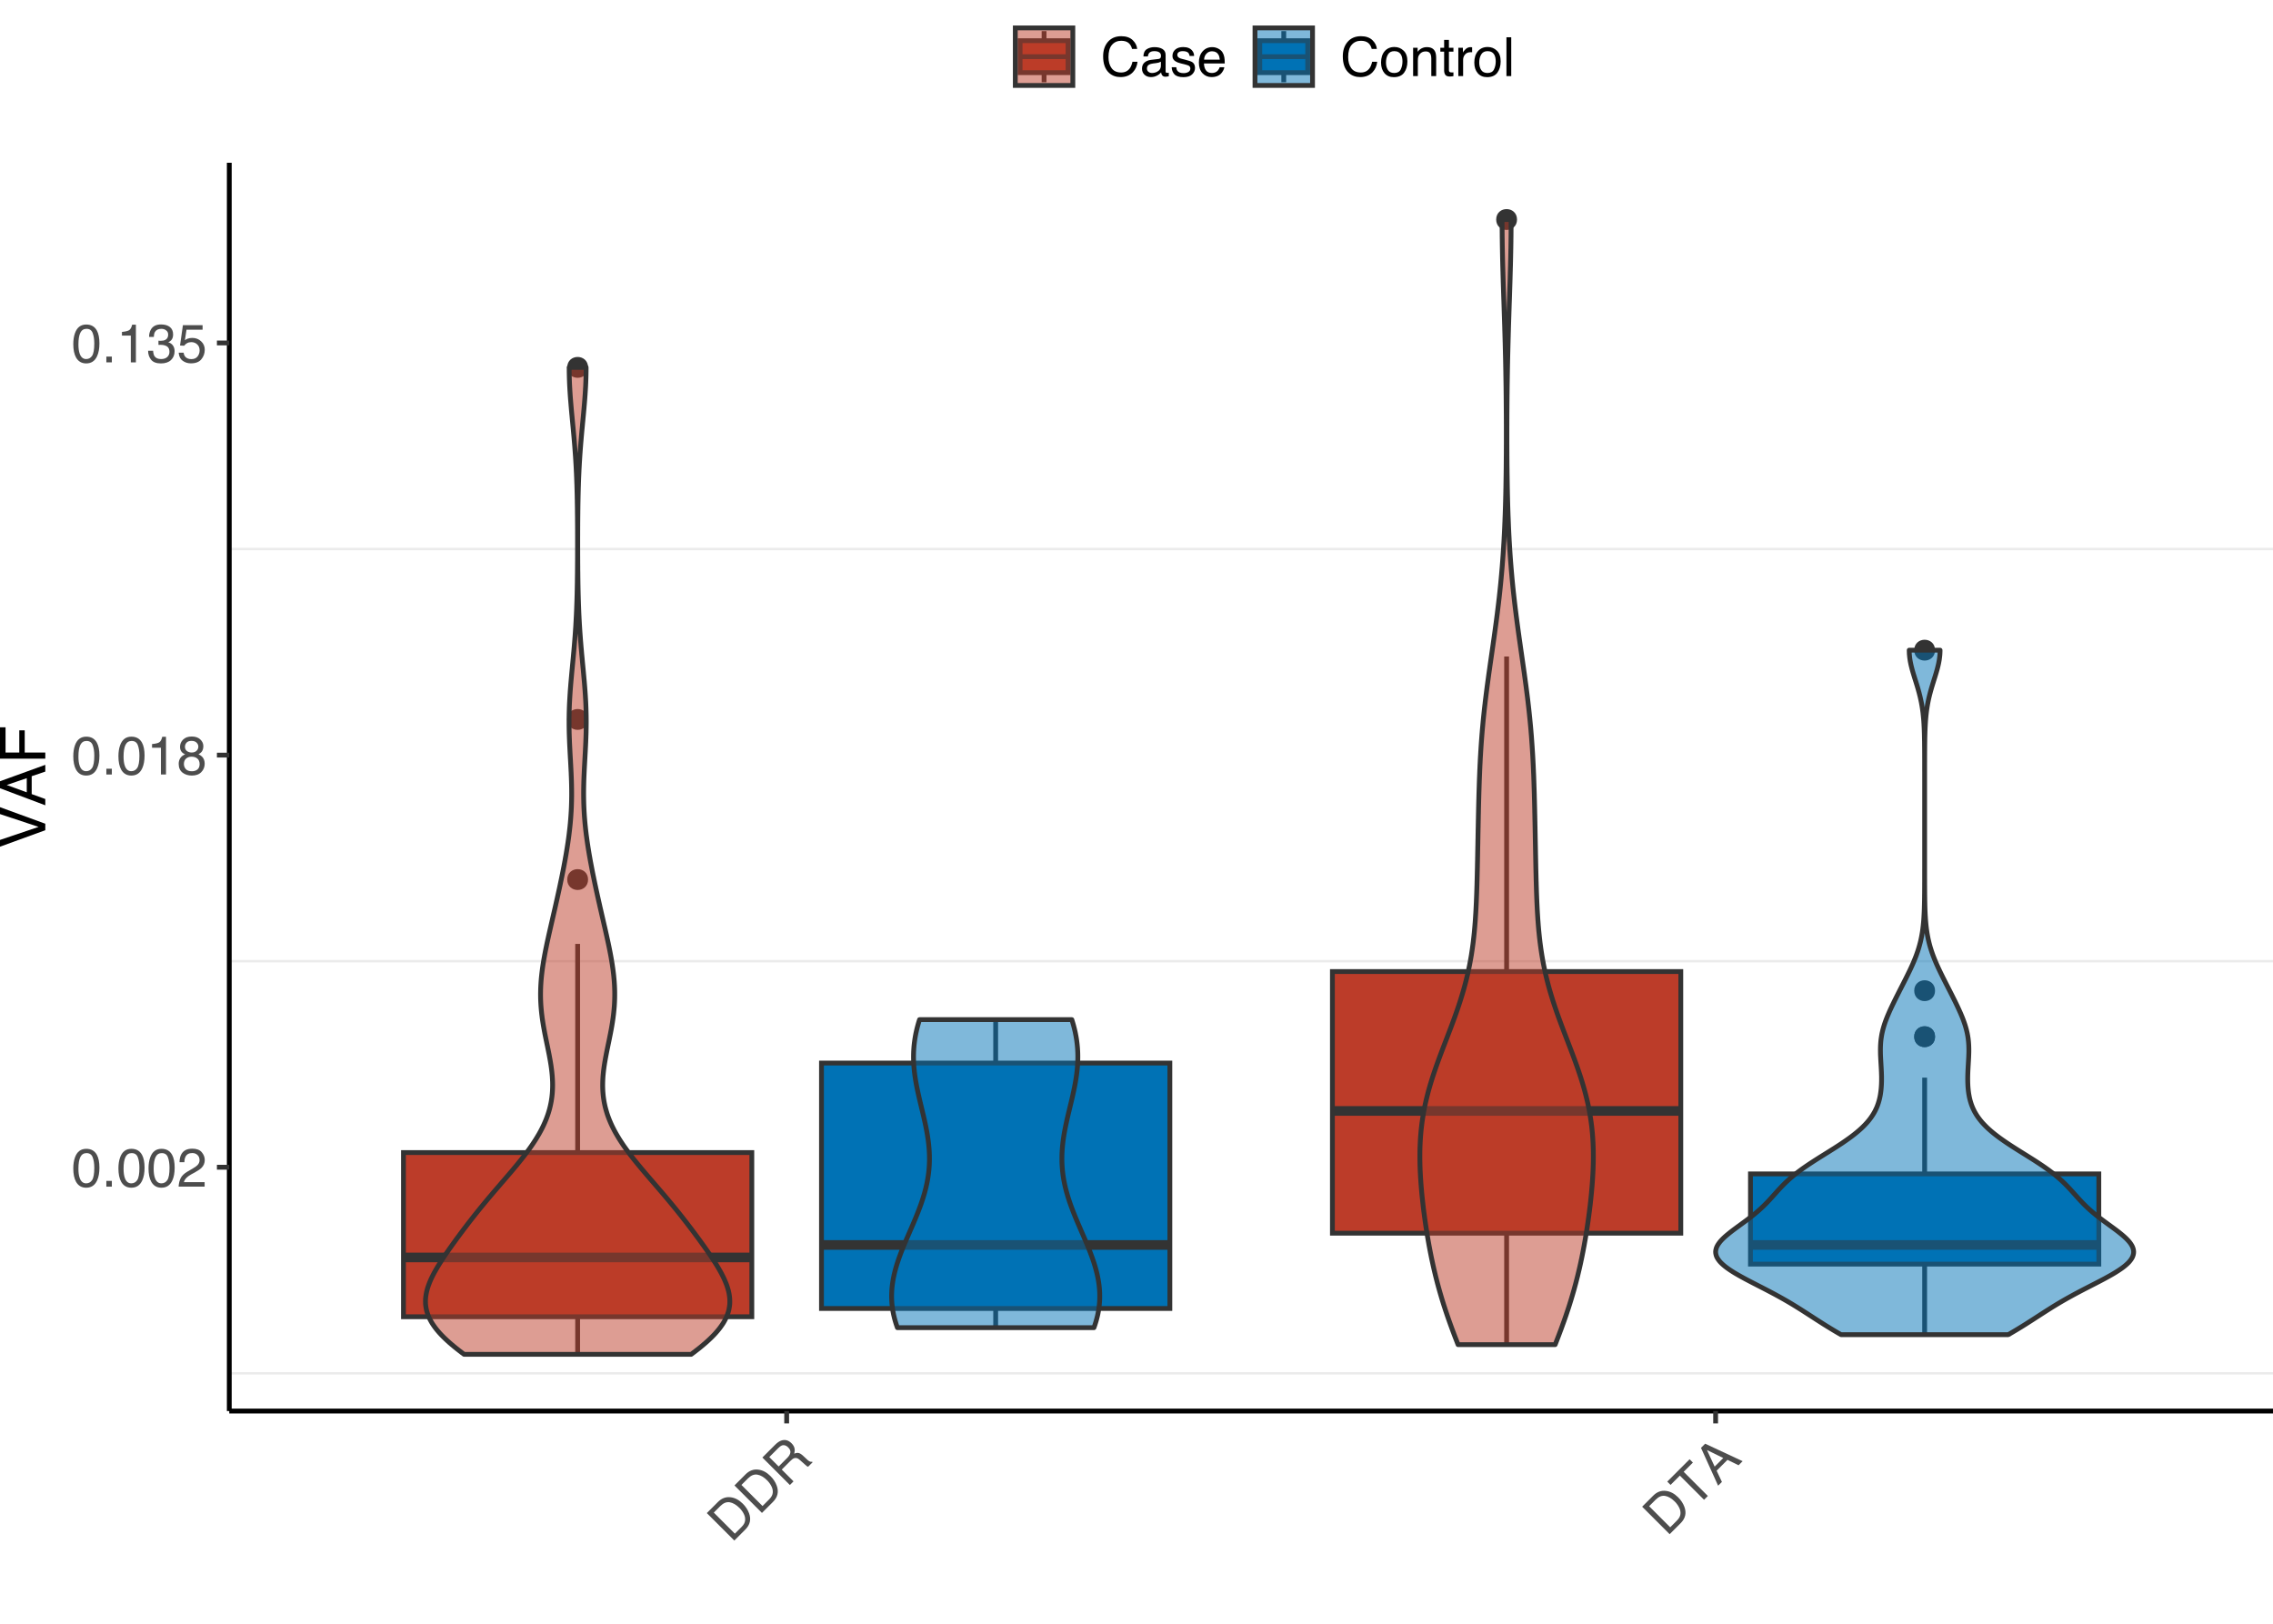 <?xml version="1.0" encoding="UTF-8"?>
<svg xmlns="http://www.w3.org/2000/svg" xmlns:xlink="http://www.w3.org/1999/xlink" width="504pt" height="360pt" viewBox="0 0 504 360" version="1.1">
<defs>
<g>
<symbol overflow="visible" id="glyph0-0">
<path style="stroke:none;" d="M 0.391 0 L 0.391 -8.609 L 7.219 -8.609 L 7.219 0 Z M 6.141 -1.078 L 6.141 -7.531 L 1.469 -7.531 L 1.469 -1.078 Z M 6.141 -1.078 "/>
</symbol>
<symbol overflow="visible" id="glyph0-1">
<path style="stroke:none;" d="M 3.25 -8.391 C 4.332 -8.391 5.117 -7.941 5.609 -7.047 C 5.984 -6.359 6.172 -5.41 6.172 -4.203 C 6.172 -3.066 6 -2.125 5.656 -1.375 C 5.164 -0.301 4.359 0.234 3.234 0.234 C 2.234 0.234 1.484 -0.203 0.984 -1.078 C 0.578 -1.816 0.375 -2.801 0.375 -4.031 C 0.375 -4.977 0.5 -5.797 0.75 -6.484 C 1.207 -7.754 2.039 -8.391 3.25 -8.391 Z M 3.234 -0.734 C 3.785 -0.734 4.223 -0.973 4.547 -1.453 C 4.867 -1.941 5.031 -2.848 5.031 -4.172 C 5.031 -5.117 4.91 -5.898 4.672 -6.516 C 4.441 -7.129 3.988 -7.438 3.312 -7.438 C 2.688 -7.438 2.227 -7.145 1.938 -6.562 C 1.656 -5.977 1.516 -5.117 1.516 -3.984 C 1.516 -3.129 1.609 -2.441 1.797 -1.922 C 2.078 -1.129 2.555 -0.734 3.234 -0.734 Z M 3.234 -0.734 "/>
</symbol>
<symbol overflow="visible" id="glyph0-2">
<path style="stroke:none;" d="M 1.031 -1.281 L 2.25 -1.281 L 2.25 0 L 1.031 0 Z M 1.031 -1.281 "/>
</symbol>
<symbol overflow="visible" id="glyph0-3">
<path style="stroke:none;" d="M 0.375 0 C 0.414 -0.719 0.566 -1.344 0.828 -1.875 C 1.086 -2.414 1.594 -2.906 2.344 -3.344 L 3.469 -4 C 3.969 -4.289 4.32 -4.539 4.531 -4.75 C 4.852 -5.07 5.016 -5.441 5.016 -5.859 C 5.016 -6.348 4.863 -6.734 4.562 -7.016 C 4.27 -7.305 3.883 -7.453 3.406 -7.453 C 2.676 -7.453 2.176 -7.18 1.906 -6.641 C 1.75 -6.336 1.664 -5.93 1.656 -5.422 L 0.578 -5.422 C 0.586 -6.148 0.723 -6.742 0.984 -7.203 C 1.441 -8.016 2.25 -8.422 3.406 -8.422 C 4.363 -8.422 5.062 -8.16 5.5 -7.641 C 5.945 -7.117 6.172 -6.539 6.172 -5.906 C 6.172 -5.238 5.938 -4.664 5.469 -4.188 C 5.195 -3.906 4.707 -3.566 4 -3.172 L 3.188 -2.734 C 2.812 -2.523 2.516 -2.32 2.297 -2.125 C 1.898 -1.789 1.648 -1.414 1.547 -1 L 6.141 -1 L 6.141 0 Z M 0.375 0 "/>
</symbol>
<symbol overflow="visible" id="glyph0-4">
<path style="stroke:none;" d="M 1.156 -5.938 L 1.156 -6.75 C 1.914 -6.82 2.441 -6.945 2.734 -7.125 C 3.035 -7.301 3.266 -7.711 3.422 -8.359 L 4.25 -8.359 L 4.25 0 L 3.125 0 L 3.125 -5.938 Z M 1.156 -5.938 "/>
</symbol>
<symbol overflow="visible" id="glyph0-5">
<path style="stroke:none;" d="M 3.266 -4.875 C 3.734 -4.875 4.098 -5.004 4.359 -5.266 C 4.617 -5.523 4.75 -5.832 4.75 -6.188 C 4.75 -6.5 4.625 -6.785 4.375 -7.047 C 4.125 -7.316 3.742 -7.453 3.234 -7.453 C 2.723 -7.453 2.352 -7.316 2.125 -7.047 C 1.895 -6.785 1.781 -6.484 1.781 -6.141 C 1.781 -5.742 1.926 -5.43 2.219 -5.203 C 2.52 -4.984 2.867 -4.875 3.266 -4.875 Z M 3.328 -0.719 C 3.816 -0.719 4.223 -0.848 4.547 -1.109 C 4.867 -1.379 5.031 -1.773 5.031 -2.297 C 5.031 -2.836 4.863 -3.25 4.531 -3.531 C 4.195 -3.812 3.77 -3.953 3.25 -3.953 C 2.75 -3.953 2.336 -3.805 2.016 -3.516 C 1.703 -3.234 1.547 -2.836 1.547 -2.328 C 1.547 -1.891 1.691 -1.508 1.984 -1.188 C 2.273 -0.875 2.723 -0.719 3.328 -0.719 Z M 1.828 -4.469 C 1.535 -4.594 1.305 -4.738 1.141 -4.906 C 0.836 -5.219 0.688 -5.625 0.688 -6.125 C 0.688 -6.75 0.91 -7.285 1.359 -7.734 C 1.816 -8.191 2.457 -8.422 3.281 -8.422 C 4.094 -8.422 4.723 -8.207 5.172 -7.781 C 5.629 -7.352 5.859 -6.859 5.859 -6.297 C 5.859 -5.773 5.727 -5.348 5.469 -5.016 C 5.32 -4.836 5.094 -4.66 4.781 -4.484 C 5.125 -4.328 5.395 -4.145 5.594 -3.938 C 5.969 -3.539 6.156 -3.031 6.156 -2.406 C 6.156 -1.664 5.906 -1.039 5.406 -0.531 C 4.914 -0.02 4.219 0.234 3.312 0.234 C 2.488 0.234 1.797 0.016 1.234 -0.422 C 0.672 -0.867 0.391 -1.516 0.391 -2.359 C 0.391 -2.848 0.508 -3.273 0.75 -3.641 C 0.988 -4.004 1.348 -4.281 1.828 -4.469 Z M 1.828 -4.469 "/>
</symbol>
<symbol overflow="visible" id="glyph0-6">
<path style="stroke:none;" d="M 3.125 0.234 C 2.125 0.234 1.398 -0.035 0.953 -0.578 C 0.504 -1.129 0.281 -1.797 0.281 -2.578 L 1.391 -2.578 C 1.43 -2.035 1.531 -1.641 1.688 -1.391 C 1.969 -0.953 2.461 -0.734 3.172 -0.734 C 3.734 -0.734 4.18 -0.879 4.516 -1.172 C 4.848 -1.473 5.016 -1.859 5.016 -2.328 C 5.016 -2.898 4.836 -3.301 4.484 -3.531 C 4.129 -3.77 3.641 -3.891 3.016 -3.891 C 2.941 -3.891 2.867 -3.883 2.797 -3.875 C 2.723 -3.875 2.648 -3.875 2.578 -3.875 L 2.578 -4.812 C 2.691 -4.789 2.785 -4.781 2.859 -4.781 C 2.93 -4.781 3.008 -4.781 3.094 -4.781 C 3.488 -4.781 3.812 -4.844 4.062 -4.969 C 4.508 -5.188 4.734 -5.578 4.734 -6.141 C 4.734 -6.555 4.582 -6.875 4.281 -7.094 C 3.988 -7.32 3.645 -7.438 3.25 -7.438 C 2.551 -7.438 2.066 -7.203 1.797 -6.734 C 1.648 -6.484 1.566 -6.117 1.547 -5.641 L 0.5 -5.641 C 0.5 -6.266 0.625 -6.797 0.875 -7.234 C 1.301 -8.016 2.055 -8.406 3.141 -8.406 C 3.992 -8.406 4.656 -8.211 5.125 -7.828 C 5.594 -7.453 5.828 -6.898 5.828 -6.172 C 5.828 -5.66 5.691 -5.242 5.422 -4.922 C 5.242 -4.723 5.02 -4.566 4.75 -4.453 C 5.188 -4.328 5.531 -4.094 5.781 -3.75 C 6.031 -3.406 6.156 -2.984 6.156 -2.484 C 6.156 -1.68 5.891 -1.023 5.359 -0.516 C 4.836 -0.016 4.094 0.234 3.125 0.234 Z M 3.125 0.234 "/>
</symbol>
<symbol overflow="visible" id="glyph0-7">
<path style="stroke:none;" d="M 1.484 -2.141 C 1.555 -1.535 1.836 -1.117 2.328 -0.891 C 2.578 -0.773 2.863 -0.719 3.188 -0.719 C 3.812 -0.719 4.273 -0.914 4.578 -1.312 C 4.879 -1.707 5.031 -2.148 5.031 -2.641 C 5.031 -3.223 4.848 -3.676 4.484 -4 C 4.129 -4.32 3.703 -4.484 3.203 -4.484 C 2.836 -4.484 2.523 -4.41 2.266 -4.266 C 2.004 -4.129 1.785 -3.938 1.609 -3.688 L 0.688 -3.734 L 1.328 -8.25 L 5.688 -8.25 L 5.688 -7.234 L 2.125 -7.234 L 1.766 -4.906 C 1.961 -5.051 2.148 -5.16 2.328 -5.234 C 2.641 -5.359 3 -5.422 3.406 -5.422 C 4.176 -5.422 4.828 -5.172 5.359 -4.672 C 5.898 -4.18 6.172 -3.555 6.172 -2.797 C 6.172 -2.004 5.922 -1.301 5.422 -0.688 C 4.93 -0.082 4.148 0.219 3.078 0.219 C 2.398 0.219 1.797 0.023 1.266 -0.359 C 0.742 -0.742 0.453 -1.336 0.391 -2.141 Z M 1.484 -2.141 "/>
</symbol>
<symbol overflow="visible" id="glyph0-8">
<path style="stroke:none;" d="M 4.547 -8.844 C 5.629 -8.844 6.473 -8.555 7.078 -7.984 C 7.68 -7.41 8.016 -6.758 8.078 -6.031 L 6.938 -6.031 C 6.812 -6.582 6.555 -7.02 6.172 -7.344 C 5.785 -7.664 5.242 -7.828 4.547 -7.828 C 3.703 -7.828 3.02 -7.531 2.5 -6.938 C 1.977 -6.344 1.719 -5.43 1.719 -4.203 C 1.719 -3.191 1.953 -2.367 2.422 -1.734 C 2.891 -1.109 3.594 -0.797 4.531 -0.797 C 5.383 -0.797 6.039 -1.129 6.5 -1.797 C 6.727 -2.141 6.906 -2.598 7.031 -3.172 L 8.156 -3.172 C 8.062 -2.266 7.727 -1.504 7.156 -0.891 C 6.469 -0.148 5.547 0.219 4.391 0.219 C 3.391 0.219 2.551 -0.082 1.875 -0.688 C 0.977 -1.488 0.531 -2.723 0.531 -4.391 C 0.531 -5.66 0.863 -6.703 1.531 -7.516 C 2.258 -8.398 3.266 -8.844 4.547 -8.844 Z M 4.312 -8.844 Z M 4.312 -8.844 "/>
</symbol>
<symbol overflow="visible" id="glyph0-9">
<path style="stroke:none;" d="M 1.578 -1.672 C 1.578 -1.367 1.688 -1.129 1.906 -0.953 C 2.133 -0.773 2.398 -0.688 2.703 -0.688 C 3.078 -0.688 3.438 -0.77 3.781 -0.938 C 4.375 -1.227 4.672 -1.695 4.672 -2.344 L 4.672 -3.188 C 4.535 -3.113 4.363 -3.047 4.156 -2.984 C 3.957 -2.93 3.758 -2.895 3.562 -2.875 L 2.938 -2.797 C 2.551 -2.742 2.258 -2.66 2.062 -2.547 C 1.738 -2.367 1.578 -2.078 1.578 -1.672 Z M 4.141 -3.797 C 4.379 -3.828 4.539 -3.93 4.625 -4.109 C 4.664 -4.203 4.688 -4.336 4.688 -4.516 C 4.688 -4.867 4.555 -5.125 4.297 -5.281 C 4.047 -5.445 3.688 -5.531 3.219 -5.531 C 2.664 -5.531 2.273 -5.383 2.047 -5.094 C 1.91 -4.926 1.82 -4.68 1.781 -4.359 L 0.797 -4.359 C 0.816 -5.129 1.066 -5.664 1.547 -5.969 C 2.035 -6.27 2.598 -6.422 3.234 -6.422 C 3.973 -6.422 4.57 -6.281 5.031 -6 C 5.488 -5.719 5.719 -5.281 5.719 -4.688 L 5.719 -1.078 C 5.719 -0.973 5.738 -0.883 5.781 -0.812 C 5.832 -0.75 5.93 -0.719 6.078 -0.719 C 6.117 -0.719 6.164 -0.719 6.219 -0.719 C 6.281 -0.727 6.348 -0.738 6.422 -0.75 L 6.422 0.031 C 6.254 0.07 6.125 0.098 6.031 0.109 C 5.945 0.129 5.832 0.141 5.688 0.141 C 5.32 0.141 5.062 0.008 4.906 -0.25 C 4.812 -0.383 4.75 -0.578 4.719 -0.828 C 4.5 -0.547 4.188 -0.301 3.781 -0.094 C 3.383 0.113 2.945 0.219 2.469 0.219 C 1.883 0.219 1.406 0.039 1.031 -0.312 C 0.664 -0.664 0.484 -1.109 0.484 -1.641 C 0.484 -2.223 0.664 -2.676 1.031 -3 C 1.395 -3.32 1.867 -3.52 2.453 -3.594 Z M 3.266 -6.422 Z M 3.266 -6.422 "/>
</symbol>
<symbol overflow="visible" id="glyph0-10">
<path style="stroke:none;" d="M 1.406 -1.969 C 1.438 -1.613 1.523 -1.344 1.672 -1.156 C 1.93 -0.82 2.391 -0.656 3.047 -0.656 C 3.441 -0.656 3.785 -0.738 4.078 -0.906 C 4.379 -1.07 4.531 -1.332 4.531 -1.688 C 4.531 -1.957 4.41 -2.164 4.172 -2.312 C 4.016 -2.395 3.711 -2.492 3.266 -2.609 L 2.422 -2.812 C 1.891 -2.945 1.5 -3.098 1.25 -3.266 C 0.789 -3.547 0.562 -3.941 0.562 -4.453 C 0.562 -5.047 0.773 -5.523 1.203 -5.891 C 1.629 -6.254 2.207 -6.438 2.938 -6.438 C 3.875 -6.438 4.551 -6.16 4.969 -5.609 C 5.238 -5.254 5.367 -4.875 5.359 -4.469 L 4.359 -4.469 C 4.336 -4.707 4.254 -4.926 4.109 -5.125 C 3.867 -5.395 3.445 -5.531 2.844 -5.531 C 2.445 -5.531 2.145 -5.453 1.938 -5.297 C 1.738 -5.148 1.641 -4.953 1.641 -4.703 C 1.641 -4.43 1.773 -4.211 2.047 -4.047 C 2.203 -3.953 2.43 -3.867 2.734 -3.797 L 3.422 -3.625 C 4.18 -3.438 4.691 -3.258 4.953 -3.094 C 5.359 -2.82 5.562 -2.395 5.562 -1.812 C 5.562 -1.258 5.348 -0.781 4.922 -0.375 C 4.504 0.031 3.863 0.234 3 0.234 C 2.062 0.234 1.395 0.023 1 -0.391 C 0.613 -0.816 0.41 -1.344 0.391 -1.969 Z M 2.953 -6.422 Z M 2.953 -6.422 "/>
</symbol>
<symbol overflow="visible" id="glyph0-11">
<path style="stroke:none;" d="M 3.391 -6.422 C 3.836 -6.422 4.27 -6.316 4.688 -6.109 C 5.102 -5.898 5.422 -5.629 5.641 -5.297 C 5.848 -4.973 5.988 -4.602 6.062 -4.188 C 6.125 -3.895 6.156 -3.43 6.156 -2.797 L 1.547 -2.797 C 1.566 -2.16 1.719 -1.648 2 -1.266 C 2.281 -0.879 2.719 -0.688 3.312 -0.688 C 3.863 -0.688 4.301 -0.867 4.625 -1.234 C 4.812 -1.441 4.945 -1.688 5.031 -1.969 L 6.062 -1.969 C 6.039 -1.738 5.953 -1.484 5.797 -1.203 C 5.641 -0.922 5.469 -0.688 5.281 -0.5 C 4.957 -0.188 4.555 0.02 4.078 0.125 C 3.828 0.188 3.539 0.219 3.219 0.219 C 2.438 0.219 1.773 -0.062 1.234 -0.625 C 0.691 -1.195 0.422 -1.992 0.422 -3.016 C 0.422 -4.023 0.691 -4.844 1.234 -5.469 C 1.785 -6.102 2.504 -6.422 3.391 -6.422 Z M 5.062 -3.641 C 5.02 -4.098 4.922 -4.461 4.766 -4.734 C 4.484 -5.242 4.004 -5.5 3.328 -5.5 C 2.836 -5.5 2.426 -5.32 2.094 -4.969 C 1.77 -4.625 1.598 -4.18 1.578 -3.641 Z M 3.281 -6.422 Z M 3.281 -6.422 "/>
</symbol>
<symbol overflow="visible" id="glyph0-12">
<path style="stroke:none;" d="M 3.266 -0.688 C 3.961 -0.688 4.441 -0.945 4.703 -1.469 C 4.961 -2 5.094 -2.586 5.094 -3.234 C 5.094 -3.828 5 -4.305 4.812 -4.672 C 4.508 -5.242 4 -5.531 3.281 -5.531 C 2.633 -5.531 2.164 -5.285 1.875 -4.797 C 1.582 -4.305 1.438 -3.711 1.438 -3.016 C 1.438 -2.348 1.582 -1.789 1.875 -1.344 C 2.164 -0.906 2.629 -0.688 3.266 -0.688 Z M 3.312 -6.453 C 4.113 -6.453 4.789 -6.18 5.344 -5.641 C 5.906 -5.109 6.188 -4.316 6.188 -3.266 C 6.188 -2.254 5.941 -1.414 5.453 -0.75 C 4.961 -0.094 4.203 0.234 3.172 0.234 C 2.305 0.234 1.617 -0.055 1.109 -0.641 C 0.598 -1.234 0.344 -2.02 0.344 -3 C 0.344 -4.051 0.609 -4.891 1.141 -5.516 C 1.68 -6.141 2.406 -6.453 3.312 -6.453 Z M 3.266 -6.422 Z M 3.266 -6.422 "/>
</symbol>
<symbol overflow="visible" id="glyph0-13">
<path style="stroke:none;" d="M 0.781 -6.281 L 1.781 -6.281 L 1.781 -5.391 C 2.07 -5.754 2.383 -6.016 2.719 -6.172 C 3.051 -6.336 3.422 -6.422 3.828 -6.422 C 4.711 -6.422 5.312 -6.109 5.625 -5.484 C 5.801 -5.141 5.891 -4.656 5.891 -4.031 L 5.891 0 L 4.812 0 L 4.812 -3.953 C 4.812 -4.336 4.754 -4.645 4.641 -4.875 C 4.453 -5.27 4.113 -5.469 3.625 -5.469 C 3.375 -5.469 3.172 -5.441 3.016 -5.391 C 2.723 -5.305 2.469 -5.133 2.25 -4.875 C 2.07 -4.664 1.957 -4.453 1.906 -4.234 C 1.852 -4.016 1.828 -3.695 1.828 -3.281 L 1.828 0 L 0.781 0 Z M 3.25 -6.422 Z M 3.25 -6.422 "/>
</symbol>
<symbol overflow="visible" id="glyph0-14">
<path style="stroke:none;" d="M 0.984 -8.031 L 2.047 -8.031 L 2.047 -6.281 L 3.047 -6.281 L 3.047 -5.422 L 2.047 -5.422 L 2.047 -1.312 C 2.047 -1.094 2.125 -0.945 2.281 -0.875 C 2.352 -0.832 2.488 -0.812 2.688 -0.812 C 2.738 -0.812 2.789 -0.812 2.844 -0.812 C 2.906 -0.82 2.973 -0.828 3.047 -0.828 L 3.047 0 C 2.93 0.031 2.805 0.051 2.672 0.062 C 2.547 0.082 2.406 0.094 2.25 0.094 C 1.758 0.094 1.426 -0.031 1.25 -0.281 C 1.07 -0.531 0.984 -0.859 0.984 -1.266 L 0.984 -5.422 L 0.141 -5.422 L 0.141 -6.281 L 0.984 -6.281 Z M 0.984 -8.031 "/>
</symbol>
<symbol overflow="visible" id="glyph0-15">
<path style="stroke:none;" d="M 0.797 -6.281 L 1.812 -6.281 L 1.812 -5.188 C 1.883 -5.406 2.082 -5.664 2.406 -5.969 C 2.727 -6.27 3.098 -6.422 3.516 -6.422 C 3.535 -6.422 3.566 -6.414 3.609 -6.406 C 3.66 -6.406 3.742 -6.398 3.859 -6.391 L 3.859 -5.281 C 3.797 -5.289 3.738 -5.297 3.688 -5.297 C 3.633 -5.297 3.578 -5.297 3.516 -5.297 C 2.984 -5.297 2.57 -5.125 2.281 -4.781 C 2 -4.445 1.859 -4.055 1.859 -3.609 L 1.859 0 L 0.797 0 Z M 0.797 -6.281 "/>
</symbol>
<symbol overflow="visible" id="glyph0-16">
<path style="stroke:none;" d="M 0.797 -8.609 L 1.859 -8.609 L 1.859 0 L 0.797 0 Z M 0.797 -8.609 "/>
</symbol>
<symbol overflow="visible" id="glyph1-0">
<path style="stroke:none;" d="M 0.281 -0.281 L -5.812 -6.375 L -0.984 -11.203 L 5.109 -5.109 Z M 3.578 -5.109 L -0.984 -9.672 L -4.297 -6.359 L 0.266 -1.797 Z M 3.578 -5.109 "/>
</symbol>
<symbol overflow="visible" id="glyph1-1">
<path style="stroke:none;" d="M 2.281 -3.688 C 2.562 -3.969 2.758 -4.227 2.875 -4.469 C 3.094 -4.895 3.148 -5.367 3.047 -5.891 C 2.961 -6.285 2.766 -6.711 2.453 -7.172 C 2.266 -7.441 2.07 -7.676 1.875 -7.875 C 1.125 -8.625 0.395 -9.055 -0.312 -9.172 C -1.031 -9.297 -1.727 -9.02 -2.406 -8.344 L -3.859 -6.891 L 0.812 -2.219 Z M -5.406 -6.781 L -2.938 -9.25 C -2.102 -10.082 -1.156 -10.426 -0.094 -10.281 C 0.852 -10.164 1.742 -9.691 2.578 -8.859 C 3.223 -8.211 3.688 -7.5 3.969 -6.719 C 4.457 -5.375 4.18 -4.18 3.141 -3.141 L 0.688 -0.688 Z M -5.406 -6.781 "/>
</symbol>
<symbol overflow="visible" id="glyph1-2">
<path style="stroke:none;" d="M 0.188 -6.781 C 0.57 -7.164 0.797 -7.547 0.859 -7.922 C 0.93 -8.305 0.77 -8.695 0.375 -9.094 C -0.062 -9.531 -0.52 -9.676 -1 -9.531 C -1.238 -9.438 -1.504 -9.242 -1.797 -8.953 L -3.812 -6.938 L -1.734 -4.859 Z M -5.344 -6.844 L -2.531 -9.656 C -2.062 -10.125 -1.613 -10.438 -1.188 -10.594 C -0.344 -10.895 0.426 -10.695 1.125 -10 C 1.477 -9.645 1.695 -9.273 1.781 -8.891 C 1.863 -8.504 1.836 -8.109 1.703 -7.703 C 2.055 -7.848 2.367 -7.898 2.641 -7.859 C 2.91 -7.816 3.234 -7.629 3.609 -7.297 L 4.453 -6.516 C 4.68 -6.285 4.867 -6.129 5.016 -6.047 C 5.266 -5.898 5.484 -5.859 5.672 -5.922 L 5.797 -5.797 L 4.797 -4.797 C 4.711 -4.816 4.617 -4.859 4.516 -4.922 C 4.422 -4.992 4.25 -5.145 4 -5.375 L 2.922 -6.328 C 2.516 -6.711 2.102 -6.832 1.688 -6.688 C 1.457 -6.602 1.176 -6.395 0.844 -6.062 L -1.047 -4.172 L 1.562 -1.562 L 0.75 -0.75 Z M -5.344 -6.844 "/>
</symbol>
<symbol overflow="visible" id="glyph1-3">
<path style="stroke:none;" d="M -1.016 -11.172 L -0.281 -10.438 L -2.328 -8.391 L 3.031 -3.031 L 2.188 -2.188 L -3.172 -7.547 L -5.234 -5.484 L -5.969 -6.219 Z M -1.016 -11.172 "/>
</symbol>
<symbol overflow="visible" id="glyph1-4">
<path style="stroke:none;" d="M 1.266 -6.266 L -2.344 -8.031 L -0.641 -4.359 Z M -3.672 -8.516 L -2.75 -9.438 L 5.562 -5.562 L 4.656 -4.656 L 2.203 -5.859 L -0.203 -3.453 L 0.969 -0.969 L 0.125 -0.125 Z M -3.672 -8.516 "/>
</symbol>
<symbol overflow="visible" id="glyph2-0">
<path style="stroke:none;" d="M 0 -0.453 L -10.047 -0.453 L -10.047 -8.422 L 0 -8.422 Z M -1.266 -7.172 L -8.781 -7.172 L -8.781 -1.703 L -1.266 -1.703 Z M -1.266 -7.172 "/>
</symbol>
<symbol overflow="visible" id="glyph2-1">
<path style="stroke:none;" d="M -10.047 -1.859 L -1.484 -4.75 L -10.047 -7.594 L -10.047 -9.125 L 0 -5.453 L 0 -4.016 L -10.047 -0.359 Z M -10.047 -1.859 "/>
</symbol>
<symbol overflow="visible" id="glyph2-2">
<path style="stroke:none;" d="M -4.109 -6.219 L -8.547 -4.703 L -4.109 -3.078 Z M -10.047 -3.984 L -10.047 -5.531 L 0 -9.172 L 0 -7.672 L -3.016 -6.656 L -3.016 -2.688 L 0 -1.594 L 0 -0.203 Z M -10.047 -3.984 "/>
</symbol>
<symbol overflow="visible" id="glyph2-3">
<path style="stroke:none;" d="M -10.047 -1.203 L -10.047 -8.156 L -8.812 -8.156 L -8.812 -2.562 L -5.766 -2.562 L -5.766 -7.484 L -4.562 -7.484 L -4.562 -2.562 L 0 -2.562 L 0 -1.203 Z M -10.047 -1.203 "/>
</symbol>
</g>
<clipPath id="clip1">
  <path d="M 50.84 36.09 L 504 36.09 L 504 312.844 L 50.84 312.844 Z M 50.84 36.09 "/>
</clipPath>
<clipPath id="clip2">
  <path d="M 50.84 304 L 504 304 L 504 305 L 50.84 305 Z M 50.84 304 "/>
</clipPath>
<clipPath id="clip3">
  <path d="M 50.84 212 L 504 212 L 504 214 L 50.84 214 Z M 50.84 212 "/>
</clipPath>
<clipPath id="clip4">
  <path d="M 50.84 121 L 504 121 L 504 122 L 50.84 122 Z M 50.84 121 "/>
</clipPath>
</defs>
<g id="surface84">
<rect x="0" y="0" width="504" height="360" style="fill:rgb(100%,100%,100%);fill-opacity:1;stroke:none;"/>
<rect x="0" y="0" width="504" height="360" style="fill:rgb(100%,100%,100%);fill-opacity:1;stroke:none;"/>
<path style="fill:none;stroke-width:1.067;stroke-linecap:round;stroke-linejoin:round;stroke:rgb(100%,100%,100%);stroke-opacity:1;stroke-miterlimit:10;" d="M 0 360 L 504 360 L 504 0 L 0 0 Z M 0 360 "/>
<g clip-path="url(#clip1)" clip-rule="nonzero">
<path style=" stroke:none;fill-rule:nonzero;fill:rgb(100%,100%,100%);fill-opacity:1;" d="M 50.84 312.844 L 504 312.844 L 504 36.09 L 50.84 36.09 Z M 50.84 312.844 "/>
</g>
<g clip-path="url(#clip2)" clip-rule="nonzero">
<path style="fill:none;stroke-width:0.533;stroke-linecap:butt;stroke-linejoin:round;stroke:rgb(92.157%,92.157%,92.157%);stroke-opacity:1;stroke-miterlimit:10;" d="M 50.84 304.477 L 504 304.477 "/>
</g>
<g clip-path="url(#clip3)" clip-rule="nonzero">
<path style="fill:none;stroke-width:0.533;stroke-linecap:butt;stroke-linejoin:round;stroke:rgb(92.157%,92.157%,92.157%);stroke-opacity:1;stroke-miterlimit:10;" d="M 50.84 213.102 L 504 213.102 "/>
</g>
<g clip-path="url(#clip4)" clip-rule="nonzero">
<path style="fill:none;stroke-width:0.533;stroke-linecap:butt;stroke-linejoin:round;stroke:rgb(92.157%,92.157%,92.157%);stroke-opacity:1;stroke-miterlimit:10;" d="M 50.84 121.723 L 504 121.723 "/>
</g>
<path style="fill-rule:nonzero;fill:rgb(20%,20%,20%);fill-opacity:1;stroke-width:0.709;stroke-linecap:round;stroke-linejoin:round;stroke:rgb(20%,20%,20%);stroke-opacity:1;stroke-miterlimit:10;" d="M 130.039 195.008 C 130.039 197.617 126.129 197.617 126.129 195.008 C 126.129 192.402 130.039 192.402 130.039 195.008 "/>
<path style="fill-rule:nonzero;fill:rgb(20%,20%,20%);fill-opacity:1;stroke-width:0.709;stroke-linecap:round;stroke-linejoin:round;stroke:rgb(20%,20%,20%);stroke-opacity:1;stroke-miterlimit:10;" d="M 130.039 159.508 C 130.039 162.113 126.129 162.113 126.129 159.508 C 126.129 156.898 130.039 156.898 130.039 159.508 "/>
<path style="fill-rule:nonzero;fill:rgb(20%,20%,20%);fill-opacity:1;stroke-width:0.709;stroke-linecap:round;stroke-linejoin:round;stroke:rgb(20%,20%,20%);stroke-opacity:1;stroke-miterlimit:10;" d="M 130.039 81.449 C 130.039 84.059 126.129 84.059 126.129 81.449 C 126.129 78.844 130.039 78.844 130.039 81.449 "/>
<path style="fill:none;stroke-width:1.067;stroke-linecap:butt;stroke-linejoin:round;stroke:rgb(20%,20%,20%);stroke-opacity:1;stroke-miterlimit:10;" d="M 128.082 255.535 L 128.082 209.273 "/>
<path style="fill:none;stroke-width:1.067;stroke-linecap:butt;stroke-linejoin:round;stroke:rgb(20%,20%,20%);stroke-opacity:1;stroke-miterlimit:10;" d="M 128.082 291.934 L 128.082 300.266 "/>
<path style="fill-rule:nonzero;fill:rgb(73.725%,23.529%,16.078%);fill-opacity:1;stroke-width:1.067;stroke-linecap:butt;stroke-linejoin:miter;stroke:rgb(20%,20%,20%);stroke-opacity:1;stroke-miterlimit:10;" d="M 89.461 255.535 L 89.461 291.934 L 166.703 291.934 L 166.703 255.535 Z M 89.461 255.535 "/>
<path style="fill:none;stroke-width:2.134;stroke-linecap:butt;stroke-linejoin:miter;stroke:rgb(20%,20%,20%);stroke-opacity:1;stroke-miterlimit:10;" d="M 89.461 278.789 L 166.703 278.789 "/>
<path style="fill:none;stroke-width:1.067;stroke-linecap:butt;stroke-linejoin:round;stroke:rgb(20%,20%,20%);stroke-opacity:1;stroke-miterlimit:10;" d="M 220.773 235.691 L 220.773 226.062 "/>
<path style="fill:none;stroke-width:1.067;stroke-linecap:butt;stroke-linejoin:round;stroke:rgb(20%,20%,20%);stroke-opacity:1;stroke-miterlimit:10;" d="M 220.773 290.105 L 220.773 294.359 "/>
<path style="fill-rule:nonzero;fill:rgb(0%,44.706%,70.98%);fill-opacity:1;stroke-width:1.067;stroke-linecap:butt;stroke-linejoin:miter;stroke:rgb(20%,20%,20%);stroke-opacity:1;stroke-miterlimit:10;" d="M 182.152 235.691 L 182.152 290.105 L 259.395 290.105 L 259.395 235.691 Z M 182.152 235.691 "/>
<path style="fill:none;stroke-width:2.134;stroke-linecap:butt;stroke-linejoin:miter;stroke:rgb(20%,20%,20%);stroke-opacity:1;stroke-miterlimit:10;" d="M 182.152 276.02 L 259.395 276.02 "/>
<path style="fill-rule:nonzero;fill:rgb(20%,20%,20%);fill-opacity:1;stroke-width:0.709;stroke-linecap:round;stroke-linejoin:round;stroke:rgb(20%,20%,20%);stroke-opacity:1;stroke-miterlimit:10;" d="M 336.02 48.672 C 336.02 51.277 332.109 51.277 332.109 48.672 C 332.109 46.062 336.02 46.062 336.02 48.672 "/>
<path style="fill:none;stroke-width:1.067;stroke-linecap:butt;stroke-linejoin:round;stroke:rgb(20%,20%,20%);stroke-opacity:1;stroke-miterlimit:10;" d="M 334.066 215.402 L 334.066 145.555 "/>
<path style="fill:none;stroke-width:1.067;stroke-linecap:butt;stroke-linejoin:round;stroke:rgb(20%,20%,20%);stroke-opacity:1;stroke-miterlimit:10;" d="M 334.066 273.41 L 334.066 298.121 "/>
<path style="fill-rule:nonzero;fill:rgb(73.725%,23.529%,16.078%);fill-opacity:1;stroke-width:1.067;stroke-linecap:butt;stroke-linejoin:miter;stroke:rgb(20%,20%,20%);stroke-opacity:1;stroke-miterlimit:10;" d="M 295.441 215.402 L 295.441 273.41 L 372.688 273.41 L 372.688 215.402 Z M 295.441 215.402 "/>
<path style="fill:none;stroke-width:2.134;stroke-linecap:butt;stroke-linejoin:miter;stroke:rgb(20%,20%,20%);stroke-opacity:1;stroke-miterlimit:10;" d="M 295.441 246.305 L 372.688 246.305 "/>
<path style="fill-rule:nonzero;fill:rgb(20%,20%,20%);fill-opacity:1;stroke-width:0.709;stroke-linecap:round;stroke-linejoin:round;stroke:rgb(20%,20%,20%);stroke-opacity:1;stroke-miterlimit:10;" d="M 428.711 144.148 C 428.711 146.754 424.801 146.754 424.801 144.148 C 424.801 141.539 428.711 141.539 428.711 144.148 "/>
<path style="fill-rule:nonzero;fill:rgb(20%,20%,20%);fill-opacity:1;stroke-width:0.709;stroke-linecap:round;stroke-linejoin:round;stroke:rgb(20%,20%,20%);stroke-opacity:1;stroke-miterlimit:10;" d="M 428.711 219.645 C 428.711 222.254 424.801 222.254 424.801 219.645 C 424.801 217.039 428.711 217.039 428.711 219.645 "/>
<path style="fill-rule:nonzero;fill:rgb(20%,20%,20%);fill-opacity:1;stroke-width:0.709;stroke-linecap:round;stroke-linejoin:round;stroke:rgb(20%,20%,20%);stroke-opacity:1;stroke-miterlimit:10;" d="M 428.711 229.848 C 428.711 232.453 424.801 232.453 424.801 229.848 C 424.801 227.242 428.711 227.242 428.711 229.848 "/>
<path style="fill-rule:nonzero;fill:rgb(20%,20%,20%);fill-opacity:1;stroke-width:0.709;stroke-linecap:round;stroke-linejoin:round;stroke:rgb(20%,20%,20%);stroke-opacity:1;stroke-miterlimit:10;" d="M 428.711 229.848 C 428.711 232.453 424.801 232.453 424.801 229.848 C 424.801 227.242 428.711 227.242 428.711 229.848 "/>
<path style="fill:none;stroke-width:1.067;stroke-linecap:butt;stroke-linejoin:round;stroke:rgb(20%,20%,20%);stroke-opacity:1;stroke-miterlimit:10;" d="M 426.758 260.266 L 426.758 238.922 "/>
<path style="fill:none;stroke-width:1.067;stroke-linecap:butt;stroke-linejoin:round;stroke:rgb(20%,20%,20%);stroke-opacity:1;stroke-miterlimit:10;" d="M 426.758 280.266 L 426.758 295.91 "/>
<path style="fill-rule:nonzero;fill:rgb(0%,44.706%,70.98%);fill-opacity:1;stroke-width:1.067;stroke-linecap:butt;stroke-linejoin:miter;stroke:rgb(20%,20%,20%);stroke-opacity:1;stroke-miterlimit:10;" d="M 388.137 260.266 L 388.137 280.266 L 465.379 280.266 L 465.379 260.266 Z M 388.137 260.266 "/>
<path style="fill:none;stroke-width:2.134;stroke-linecap:butt;stroke-linejoin:miter;stroke:rgb(20%,20%,20%);stroke-opacity:1;stroke-miterlimit:10;" d="M 388.137 276.02 L 465.379 276.02 "/>
<path style="fill-rule:nonzero;fill:rgb(73.725%,23.529%,16.078%);fill-opacity:0.502;stroke-width:1.067;stroke-linecap:butt;stroke-linejoin:round;stroke:rgb(20%,20%,20%);stroke-opacity:1;stroke-miterlimit:10;" d="M 102.898 300.266 L 102.328 299.836 L 101.77 299.406 L 101.223 298.98 L 100.695 298.551 L 100.18 298.121 L 99.68 297.695 L 99.203 297.266 L 98.746 296.84 L 98.305 296.41 L 97.883 295.98 L 97.488 295.555 L 97.113 295.125 L 96.758 294.695 L 96.434 294.27 L 96.129 293.84 L 95.844 293.414 L 95.59 292.984 L 95.359 292.555 L 95.145 292.129 L 94.961 291.699 L 94.805 291.273 L 94.668 290.844 L 94.555 290.414 L 94.473 289.988 L 94.406 289.559 L 94.359 289.129 L 94.348 288.703 L 94.348 288.273 L 94.367 287.848 L 94.414 287.418 L 94.48 286.988 L 94.559 286.562 L 94.66 286.133 L 94.777 285.703 L 94.91 285.277 L 95.059 284.848 L 95.223 284.422 L 95.402 283.992 L 95.59 283.562 L 95.793 283.137 L 96.008 282.707 L 96.23 282.277 L 96.465 281.852 L 96.711 281.422 L 96.961 280.996 L 97.219 280.566 L 97.484 280.137 L 97.754 279.711 L 98.031 279.281 L 98.312 278.855 L 98.598 278.426 L 98.887 277.996 L 99.184 277.57 L 99.48 277.141 L 99.781 276.711 L 100.086 276.285 L 100.391 275.855 L 100.699 275.43 L 101.008 275 L 101.32 274.57 L 101.637 274.145 L 101.953 273.715 L 102.273 273.285 L 102.594 272.859 L 102.914 272.43 L 103.242 272.004 L 103.566 271.574 L 103.895 271.145 L 104.227 270.719 L 104.898 269.859 L 105.234 269.434 L 105.578 269.004 L 105.918 268.578 L 106.613 267.719 L 106.965 267.293 L 107.316 266.863 L 107.672 266.438 L 108.027 266.008 L 108.387 265.578 L 108.75 265.152 L 109.477 264.293 L 109.844 263.867 L 110.211 263.438 L 110.578 263.012 L 110.949 262.582 L 111.316 262.152 L 111.688 261.727 L 112.422 260.867 L 112.789 260.441 L 113.156 260.012 L 113.52 259.586 L 113.879 259.156 L 114.234 258.727 L 114.594 258.301 L 115.289 257.441 L 115.633 257.016 L 115.969 256.586 L 116.301 256.16 L 116.629 255.73 L 116.949 255.301 L 117.262 254.875 L 117.57 254.445 L 117.871 254.02 L 118.16 253.59 L 118.445 253.16 L 118.723 252.734 L 118.988 252.305 L 119.246 251.875 L 119.5 251.449 L 119.738 251.02 L 119.969 250.594 L 120.191 250.164 L 120.402 249.734 L 120.602 249.309 L 120.793 248.879 L 120.977 248.449 L 121.148 248.023 L 121.309 247.594 L 121.461 247.168 L 121.602 246.738 L 121.73 246.309 L 121.852 245.883 L 121.961 245.453 L 122.059 245.023 L 122.148 244.598 L 122.23 244.168 L 122.297 243.742 L 122.359 243.312 L 122.41 242.883 L 122.453 242.457 L 122.484 242.027 L 122.508 241.602 L 122.523 241.172 L 122.531 240.742 L 122.531 240.316 L 122.523 239.887 L 122.504 239.457 L 122.48 239.031 L 122.453 238.602 L 122.414 238.176 L 122.371 237.746 L 122.324 237.316 L 122.27 236.891 L 122.211 236.461 L 122.148 236.031 L 122.078 235.605 L 122.008 235.176 L 121.93 234.75 L 121.773 233.891 L 121.688 233.465 L 121.516 232.605 L 121.43 232.18 L 121.34 231.75 L 121.25 231.324 L 121.164 230.895 L 121.074 230.465 L 120.988 230.039 L 120.902 229.609 L 120.816 229.184 L 120.734 228.754 L 120.656 228.324 L 120.578 227.898 L 120.5 227.469 L 120.43 227.039 L 120.363 226.613 L 120.297 226.184 L 120.234 225.758 L 120.125 224.898 L 120.078 224.473 L 120.035 224.043 L 119.996 223.613 L 119.961 223.188 L 119.93 222.758 L 119.906 222.332 L 119.887 221.902 L 119.871 221.473 L 119.863 221.047 L 119.859 220.617 L 119.859 220.188 L 119.867 219.762 L 119.875 219.332 L 119.891 218.906 L 119.91 218.477 L 119.938 218.047 L 119.965 217.621 L 120 217.191 L 120.039 216.766 L 120.082 216.336 L 120.129 215.906 L 120.18 215.48 L 120.234 215.051 L 120.293 214.621 L 120.355 214.195 L 120.418 213.766 L 120.488 213.34 L 120.559 212.91 L 120.633 212.48 L 120.711 212.055 L 120.789 211.625 L 120.871 211.195 L 120.953 210.77 L 121.039 210.34 L 121.129 209.914 L 121.215 209.484 L 121.305 209.055 L 121.398 208.629 L 121.586 207.77 L 121.68 207.344 L 121.777 206.914 L 121.875 206.488 L 122.07 205.629 L 122.168 205.203 L 122.266 204.773 L 122.363 204.348 L 122.465 203.918 L 122.562 203.488 L 122.66 203.062 L 122.758 202.633 L 122.859 202.203 L 122.957 201.777 L 123.055 201.348 L 123.152 200.922 L 123.25 200.492 L 123.344 200.062 L 123.441 199.637 L 123.539 199.207 L 123.633 198.777 L 123.727 198.352 L 123.82 197.922 L 123.914 197.496 L 124.102 196.637 L 124.191 196.211 L 124.371 195.352 L 124.461 194.926 L 124.551 194.496 L 124.637 194.07 L 124.809 193.211 L 124.891 192.785 L 124.977 192.355 L 125.059 191.93 L 125.137 191.5 L 125.219 191.07 L 125.297 190.645 L 125.371 190.215 L 125.449 189.785 L 125.523 189.359 L 125.594 188.93 L 125.664 188.504 L 125.734 188.074 L 125.801 187.645 L 125.867 187.219 L 125.934 186.789 L 125.992 186.359 L 126.055 185.934 L 126.113 185.504 L 126.168 185.078 L 126.27 184.219 L 126.32 183.793 L 126.367 183.363 L 126.41 182.934 L 126.453 182.508 L 126.488 182.078 L 126.527 181.652 L 126.59 180.793 L 126.617 180.367 L 126.645 179.938 L 126.668 179.512 L 126.688 179.082 L 126.703 178.652 L 126.719 178.227 L 126.742 177.367 L 126.746 176.941 L 126.754 176.512 L 126.754 175.656 L 126.75 175.227 L 126.746 174.801 L 126.73 173.941 L 126.719 173.516 L 126.707 173.086 L 126.691 172.66 L 126.676 172.23 L 126.656 171.801 L 126.641 171.375 L 126.617 170.945 L 126.598 170.52 L 126.574 170.09 L 126.555 169.66 L 126.531 169.234 L 126.484 168.375 L 126.457 167.949 L 126.434 167.52 L 126.41 167.094 L 126.387 166.664 L 126.367 166.234 L 126.344 165.809 L 126.324 165.379 L 126.301 164.949 L 126.281 164.523 L 126.266 164.094 L 126.25 163.668 L 126.219 162.809 L 126.207 162.383 L 126.191 161.523 L 126.184 161.098 L 126.18 160.668 L 126.18 159.383 L 126.184 158.957 L 126.191 158.527 L 126.199 158.102 L 126.223 157.242 L 126.238 156.816 L 126.254 156.387 L 126.273 155.957 L 126.297 155.531 L 126.32 155.102 L 126.344 154.676 L 126.398 153.816 L 126.426 153.391 L 126.457 152.961 L 126.492 152.531 L 126.527 152.105 L 126.559 151.676 L 126.598 151.25 L 126.633 150.82 L 126.672 150.391 L 126.711 149.965 L 126.789 149.105 L 126.828 148.68 L 126.871 148.25 L 126.91 147.824 L 126.949 147.395 L 126.992 146.965 L 127.031 146.539 L 127.074 146.109 L 127.113 145.684 L 127.191 144.824 L 127.23 144.398 L 127.266 143.969 L 127.305 143.539 L 127.34 143.113 L 127.375 142.684 L 127.41 142.258 L 127.445 141.828 L 127.477 141.398 L 127.512 140.973 L 127.539 140.543 L 127.57 140.113 L 127.598 139.688 L 127.629 139.258 L 127.656 138.832 L 127.703 137.973 L 127.727 137.547 L 127.773 136.688 L 127.793 136.262 L 127.812 135.832 L 127.832 135.406 L 127.863 134.547 L 127.879 134.121 L 127.895 133.691 L 127.91 133.266 L 127.934 132.406 L 127.945 131.98 L 127.957 131.551 L 127.965 131.121 L 127.977 130.695 L 127.984 130.266 L 127.992 129.84 L 128.008 128.98 L 128.012 128.555 L 128.02 128.125 L 128.023 127.695 L 128.031 127.27 L 128.035 126.84 L 128.039 126.414 L 128.047 125.555 L 128.047 125.129 L 128.055 124.27 L 128.055 123.844 L 128.059 123.414 L 128.059 122.559 L 128.062 122.129 L 128.062 118.703 L 128.059 118.277 L 128.059 117.422 L 128.055 116.992 L 128.055 116.562 L 128.051 116.137 L 128.043 115.277 L 128.043 114.852 L 128.039 114.422 L 128.031 113.996 L 128.023 113.137 L 128.02 112.711 L 128.004 111.852 L 127.996 111.426 L 127.992 110.996 L 127.98 110.57 L 127.965 109.711 L 127.953 109.285 L 127.941 108.855 L 127.93 108.43 L 127.906 107.57 L 127.891 107.145 L 127.859 106.285 L 127.844 105.859 L 127.824 105.43 L 127.809 105.004 L 127.785 104.574 L 127.766 104.145 L 127.746 103.719 L 127.699 102.859 L 127.672 102.434 L 127.648 102.004 L 127.621 101.578 L 127.594 101.148 L 127.562 100.719 L 127.531 100.293 L 127.469 99.434 L 127.438 99.008 L 127.402 98.578 L 127.367 98.152 L 127.332 97.723 L 127.293 97.293 L 127.258 96.867 L 127.219 96.438 L 127.18 96.012 L 127.102 95.152 L 127.062 94.727 L 127.02 94.297 L 126.98 93.867 L 126.941 93.441 L 126.898 93.012 L 126.859 92.586 L 126.82 92.156 L 126.777 91.727 L 126.738 91.301 L 126.699 90.871 L 126.664 90.441 L 126.625 90.016 L 126.59 89.586 L 126.555 89.16 L 126.484 88.301 L 126.453 87.875 L 126.422 87.445 L 126.395 87.016 L 126.367 86.59 L 126.344 86.16 L 126.32 85.734 L 126.297 85.305 L 126.277 84.875 L 126.262 84.449 L 126.246 84.02 L 126.234 83.594 L 126.223 83.164 L 126.215 82.734 L 126.207 82.309 L 126.207 81.879 L 126.203 81.449 L 129.961 81.449 L 129.961 81.879 L 129.957 82.309 L 129.949 82.734 L 129.941 83.164 L 129.93 83.594 L 129.918 84.02 L 129.902 84.449 L 129.887 84.875 L 129.848 85.734 L 129.82 86.16 L 129.797 86.59 L 129.77 87.016 L 129.742 87.445 L 129.711 87.875 L 129.68 88.301 L 129.645 88.73 L 129.613 89.16 L 129.578 89.586 L 129.539 90.016 L 129.504 90.441 L 129.426 91.301 L 129.387 91.727 L 129.348 92.156 L 129.305 92.586 L 129.266 93.012 L 129.227 93.441 L 129.184 93.867 L 129.105 94.727 L 129.062 95.152 L 128.984 96.012 L 128.945 96.438 L 128.906 96.867 L 128.871 97.293 L 128.836 97.723 L 128.797 98.152 L 128.762 98.578 L 128.73 99.008 L 128.695 99.434 L 128.633 100.293 L 128.602 100.719 L 128.547 101.578 L 128.52 102.004 L 128.492 102.434 L 128.469 102.859 L 128.422 103.719 L 128.398 104.145 L 128.359 105.004 L 128.34 105.43 L 128.32 105.859 L 128.305 106.285 L 128.273 107.145 L 128.262 107.57 L 128.246 108 L 128.234 108.43 L 128.223 108.855 L 128.211 109.285 L 128.203 109.711 L 128.191 110.141 L 128.184 110.57 L 128.176 110.996 L 128.168 111.426 L 128.16 111.852 L 128.152 112.281 L 128.148 112.711 L 128.141 113.137 L 128.133 113.996 L 128.129 114.422 L 128.125 114.852 L 128.121 115.277 L 128.113 116.137 L 128.113 116.562 L 128.109 116.992 L 128.109 117.422 L 128.105 117.848 L 128.105 118.703 L 128.102 119.133 L 128.102 121.703 L 128.105 122.129 L 128.105 122.988 L 128.109 123.414 L 128.109 123.844 L 128.113 124.27 L 128.113 124.699 L 128.117 125.129 L 128.121 125.555 L 128.121 125.984 L 128.125 126.414 L 128.133 126.84 L 128.137 127.27 L 128.141 127.695 L 128.145 128.125 L 128.152 128.555 L 128.156 128.98 L 128.172 129.84 L 128.18 130.266 L 128.188 130.695 L 128.199 131.121 L 128.207 131.551 L 128.219 131.98 L 128.23 132.406 L 128.242 132.836 L 128.258 133.266 L 128.27 133.691 L 128.285 134.121 L 128.301 134.547 L 128.316 134.977 L 128.336 135.406 L 128.352 135.832 L 128.371 136.262 L 128.395 136.688 L 128.414 137.117 L 128.438 137.547 L 128.461 137.973 L 128.484 138.402 L 128.512 138.832 L 128.539 139.258 L 128.566 139.688 L 128.594 140.113 L 128.656 140.973 L 128.688 141.398 L 128.719 141.828 L 128.754 142.258 L 128.789 142.684 L 128.824 143.113 L 128.859 143.539 L 128.938 144.398 L 128.973 144.824 L 129.012 145.254 L 129.055 145.684 L 129.094 146.109 L 129.133 146.539 L 129.172 146.965 L 129.215 147.395 L 129.254 147.824 L 129.297 148.25 L 129.336 148.68 L 129.375 149.105 L 129.453 149.965 L 129.492 150.391 L 129.57 151.25 L 129.605 151.676 L 129.641 152.105 L 129.672 152.531 L 129.707 152.961 L 129.738 153.391 L 129.766 153.816 L 129.797 154.246 L 129.82 154.676 L 129.848 155.102 L 129.871 155.531 L 129.891 155.957 L 129.91 156.387 L 129.926 156.816 L 129.941 157.242 L 129.965 158.102 L 129.973 158.527 L 129.98 158.957 L 129.984 159.383 L 129.988 159.812 L 129.988 160.242 L 129.984 160.668 L 129.98 161.098 L 129.973 161.523 L 129.957 162.383 L 129.945 162.809 L 129.93 163.238 L 129.918 163.668 L 129.898 164.094 L 129.883 164.523 L 129.863 164.949 L 129.844 165.379 L 129.82 165.809 L 129.801 166.234 L 129.754 167.094 L 129.73 167.52 L 129.707 167.949 L 129.684 168.375 L 129.637 169.234 L 129.613 169.66 L 129.566 170.52 L 129.547 170.945 L 129.527 171.375 L 129.508 171.801 L 129.488 172.23 L 129.473 172.66 L 129.457 173.086 L 129.445 173.516 L 129.434 173.941 L 129.418 174.801 L 129.414 175.227 L 129.41 175.656 L 129.41 176.086 L 129.414 176.512 L 129.418 176.941 L 129.426 177.367 L 129.434 177.797 L 129.445 178.227 L 129.461 178.652 L 129.477 179.082 L 129.5 179.512 L 129.52 179.938 L 129.547 180.367 L 129.574 180.793 L 129.605 181.223 L 129.641 181.652 L 129.676 182.078 L 129.715 182.508 L 129.754 182.934 L 129.801 183.363 L 129.844 183.793 L 129.895 184.219 L 129.996 185.078 L 130.055 185.504 L 130.113 185.934 L 130.172 186.359 L 130.297 187.219 L 130.363 187.645 L 130.43 188.074 L 130.5 188.504 L 130.57 188.93 L 130.641 189.359 L 130.715 189.785 L 130.793 190.215 L 130.867 190.645 L 130.945 191.07 L 131.109 191.93 L 131.191 192.355 L 131.273 192.785 L 131.355 193.211 L 131.527 194.07 L 131.617 194.496 L 131.703 194.926 L 131.793 195.352 L 131.973 196.211 L 132.066 196.637 L 132.156 197.066 L 132.25 197.496 L 132.344 197.922 L 132.438 198.352 L 132.531 198.777 L 132.629 199.207 L 132.723 199.637 L 132.82 200.062 L 132.918 200.492 L 133.012 200.922 L 133.109 201.348 L 133.211 201.777 L 133.309 202.203 L 133.504 203.062 L 133.602 203.488 L 133.703 203.918 L 133.801 204.348 L 133.898 204.773 L 133.996 205.203 L 134.098 205.629 L 134.293 206.488 L 134.387 206.914 L 134.484 207.344 L 134.578 207.77 L 134.766 208.629 L 134.859 209.055 L 135.039 209.914 L 135.125 210.34 L 135.211 210.77 L 135.293 211.195 L 135.457 212.055 L 135.531 212.48 L 135.605 212.91 L 135.676 213.34 L 135.746 213.766 L 135.809 214.195 L 135.871 214.621 L 135.93 215.051 L 135.984 215.48 L 136.035 215.906 L 136.082 216.336 L 136.125 216.766 L 136.164 217.191 L 136.199 217.621 L 136.227 218.047 L 136.254 218.477 L 136.273 218.906 L 136.289 219.332 L 136.301 219.762 L 136.305 220.188 L 136.305 220.617 L 136.301 221.047 L 136.293 221.473 L 136.277 221.902 L 136.258 222.332 L 136.234 222.758 L 136.207 223.188 L 136.168 223.613 L 136.129 224.043 L 136.086 224.473 L 136.039 224.898 L 135.93 225.758 L 135.867 226.184 L 135.805 226.613 L 135.734 227.039 L 135.664 227.469 L 135.59 227.898 L 135.512 228.324 L 135.348 229.184 L 135.262 229.609 L 135.176 230.039 L 135.09 230.465 L 135.004 230.895 L 134.914 231.324 L 134.824 231.75 L 134.738 232.18 L 134.648 232.605 L 134.477 233.465 L 134.395 233.891 L 134.312 234.32 L 134.234 234.75 L 134.16 235.176 L 134.086 235.605 L 134.02 236.031 L 133.953 236.461 L 133.895 236.891 L 133.84 237.316 L 133.793 237.746 L 133.75 238.176 L 133.711 238.602 L 133.684 239.031 L 133.66 239.457 L 133.645 239.887 L 133.637 240.316 L 133.633 240.742 L 133.641 241.172 L 133.656 241.602 L 133.68 242.027 L 133.715 242.457 L 133.754 242.883 L 133.805 243.312 L 133.867 243.742 L 133.934 244.168 L 134.016 244.598 L 134.105 245.023 L 134.203 245.453 L 134.316 245.883 L 134.438 246.309 L 134.566 246.738 L 134.703 247.168 L 134.855 247.594 L 135.016 248.023 L 135.188 248.449 L 135.371 248.879 L 135.562 249.309 L 135.762 249.734 L 135.977 250.164 L 136.195 250.594 L 136.426 251.02 L 136.668 251.449 L 136.918 251.875 L 137.176 252.305 L 137.441 252.734 L 137.719 253.16 L 138.004 253.59 L 138.293 254.02 L 138.594 254.445 L 138.902 254.875 L 139.215 255.301 L 139.535 255.73 L 139.863 256.16 L 140.195 256.586 L 140.531 257.016 L 140.875 257.441 L 141.223 257.871 L 141.574 258.301 L 141.93 258.727 L 142.285 259.156 L 142.648 259.586 L 143.012 260.012 L 143.375 260.441 L 143.742 260.867 L 144.109 261.297 L 144.48 261.727 L 144.848 262.152 L 145.219 262.582 L 145.586 263.012 L 145.953 263.438 L 146.32 263.867 L 146.688 264.293 L 147.051 264.723 L 147.418 265.152 L 147.777 265.578 L 148.137 266.008 L 148.492 266.438 L 148.848 266.863 L 149.203 267.293 L 149.551 267.719 L 149.902 268.148 L 150.246 268.578 L 150.59 269.004 L 150.93 269.434 L 151.27 269.859 L 151.605 270.289 L 151.938 270.719 L 152.27 271.145 L 152.926 272.004 L 153.25 272.43 L 153.57 272.859 L 153.895 273.285 L 154.527 274.145 L 154.844 274.57 L 155.156 275 L 155.465 275.43 L 155.773 275.855 L 156.082 276.285 L 156.383 276.711 L 156.684 277.141 L 156.98 277.57 L 157.277 277.996 L 157.566 278.426 L 157.852 278.855 L 158.137 279.281 L 158.41 279.711 L 158.684 280.137 L 158.949 280.566 L 159.207 280.996 L 159.457 281.422 L 159.699 281.852 L 159.934 282.277 L 160.156 282.707 L 160.371 283.137 L 160.574 283.562 L 160.762 283.992 L 160.941 284.422 L 161.109 284.848 L 161.254 285.277 L 161.387 285.703 L 161.508 286.133 L 161.605 286.562 L 161.688 286.988 L 161.75 287.418 L 161.797 287.848 L 161.816 288.273 L 161.82 288.703 L 161.805 289.129 L 161.758 289.559 L 161.691 289.988 L 161.609 290.414 L 161.496 290.844 L 161.359 291.273 L 161.203 291.699 L 161.02 292.129 L 160.809 292.555 L 160.578 292.984 L 160.324 293.414 L 160.035 293.84 L 159.73 294.27 L 159.406 294.695 L 159.051 295.125 L 158.676 295.555 L 158.281 295.98 L 157.859 296.41 L 157.418 296.84 L 156.961 297.266 L 156.484 297.695 L 155.984 298.121 L 155.473 298.551 L 154.945 298.98 L 154.395 299.406 L 153.836 299.836 L 153.266 300.266 Z M 102.898 300.266 "/>
<path style="fill-rule:nonzero;fill:rgb(0%,44.706%,70.98%);fill-opacity:0.502;stroke-width:1.067;stroke-linecap:butt;stroke-linejoin:round;stroke:rgb(20%,20%,20%);stroke-opacity:1;stroke-miterlimit:10;" d="M 198.984 294.359 L 198.934 294.223 L 198.891 294.09 L 198.797 293.824 L 198.754 293.688 L 198.707 293.555 L 198.664 293.422 L 198.625 293.289 L 198.582 293.156 L 198.543 293.02 L 198.426 292.621 L 198.391 292.488 L 198.355 292.352 L 198.285 292.086 L 198.254 291.953 L 198.223 291.816 L 198.16 291.551 L 198.105 291.285 L 198.078 291.148 L 198.023 290.883 L 197.977 290.617 L 197.957 290.48 L 197.934 290.348 L 197.895 290.082 L 197.875 289.945 L 197.859 289.812 L 197.84 289.68 L 197.809 289.414 L 197.797 289.277 L 197.781 289.145 L 197.77 289.012 L 197.762 288.879 L 197.75 288.746 L 197.742 288.609 L 197.734 288.477 L 197.723 288.344 L 197.719 288.211 L 197.715 288.074 L 197.707 287.941 L 197.707 287.809 L 197.699 287.543 L 197.699 287.273 L 197.703 287.141 L 197.703 287.008 L 197.707 286.875 L 197.711 286.738 L 197.715 286.605 L 197.723 286.473 L 197.727 286.34 L 197.734 286.207 L 197.742 286.07 L 197.754 285.938 L 197.762 285.805 L 197.773 285.672 L 197.785 285.535 L 197.797 285.402 L 197.844 285.004 L 197.859 284.867 L 197.875 284.734 L 197.934 284.336 L 197.953 284.199 L 197.973 284.066 L 198.02 283.801 L 198.043 283.664 L 198.066 283.531 L 198.094 283.398 L 198.117 283.266 L 198.145 283.133 L 198.176 282.996 L 198.23 282.73 L 198.293 282.465 L 198.324 282.328 L 198.387 282.062 L 198.422 281.93 L 198.457 281.793 L 198.598 281.262 L 198.637 281.125 L 198.793 280.594 L 198.836 280.457 L 198.875 280.324 L 198.961 280.059 L 199.004 279.922 L 199.09 279.656 L 199.137 279.523 L 199.18 279.391 L 199.227 279.254 L 199.414 278.723 L 199.461 278.586 L 199.562 278.32 L 199.609 278.188 L 199.66 278.051 L 199.863 277.52 L 199.918 277.383 L 199.969 277.25 L 200.023 277.117 L 200.074 276.984 L 200.129 276.852 L 200.184 276.715 L 200.234 276.582 L 200.398 276.184 L 200.453 276.047 L 200.512 275.914 L 200.621 275.648 L 200.68 275.512 L 200.734 275.379 L 200.793 275.246 L 200.848 275.113 L 200.906 274.98 L 200.961 274.844 L 201.078 274.578 L 201.133 274.445 L 201.191 274.312 L 201.25 274.176 L 201.309 274.043 L 201.363 273.91 L 201.422 273.777 L 201.48 273.641 L 201.656 273.242 L 201.711 273.109 L 201.77 272.973 L 202.004 272.441 L 202.062 272.305 L 202.117 272.172 L 202.234 271.906 L 202.293 271.77 L 202.352 271.637 L 202.406 271.504 L 202.523 271.238 L 202.578 271.102 L 202.637 270.969 L 202.691 270.836 L 202.75 270.703 L 202.805 270.57 L 202.859 270.434 L 202.918 270.301 L 203.027 270.035 L 203.082 269.898 L 203.301 269.367 L 203.355 269.23 L 203.406 269.098 L 203.516 268.832 L 203.566 268.699 L 203.617 268.562 L 203.672 268.43 L 203.773 268.164 L 203.824 268.027 L 203.926 267.762 L 203.973 267.629 L 204.023 267.496 L 204.07 267.359 L 204.121 267.227 L 204.262 266.828 L 204.309 266.691 L 204.355 266.559 L 204.398 266.426 L 204.445 266.293 L 204.488 266.156 L 204.531 266.023 L 204.578 265.891 L 204.621 265.758 L 204.66 265.625 L 204.703 265.488 L 204.746 265.355 L 204.785 265.223 L 204.828 265.09 L 204.867 264.957 L 204.906 264.82 L 204.984 264.555 L 205.02 264.422 L 205.059 264.289 L 205.094 264.152 L 205.199 263.754 L 205.23 263.617 L 205.301 263.352 L 205.363 263.086 L 205.395 262.949 L 205.422 262.816 L 205.453 262.684 L 205.48 262.551 L 205.512 262.418 L 205.539 262.281 L 205.566 262.148 L 205.59 262.016 L 205.617 261.883 L 205.641 261.746 L 205.734 261.215 L 205.758 261.078 L 205.836 260.547 L 205.855 260.41 L 205.871 260.277 L 205.891 260.145 L 205.906 260.012 L 205.922 259.875 L 205.934 259.742 L 205.965 259.477 L 205.977 259.344 L 205.988 259.207 L 206.012 258.941 L 206.02 258.809 L 206.031 258.676 L 206.039 258.539 L 206.055 258.273 L 206.059 258.141 L 206.066 258.004 L 206.074 257.738 L 206.082 257.605 L 206.086 257.473 L 206.086 257.336 L 206.09 257.203 L 206.09 256.535 L 206.082 256.27 L 206.082 256.133 L 206.074 256 L 206.062 255.602 L 206.055 255.465 L 206.023 254.934 L 206.012 254.797 L 206.004 254.664 L 205.98 254.398 L 205.969 254.262 L 205.945 253.996 L 205.93 253.863 L 205.918 253.73 L 205.902 253.594 L 205.84 253.062 L 205.824 252.926 L 205.785 252.66 L 205.77 252.527 L 205.75 252.395 L 205.73 252.258 L 205.707 252.125 L 205.668 251.859 L 205.645 251.723 L 205.625 251.59 L 205.555 251.191 L 205.531 251.055 L 205.461 250.656 L 205.434 250.523 L 205.41 250.387 L 205.355 250.121 L 205.332 249.988 L 205.305 249.852 L 205.195 249.32 L 205.164 249.184 L 205.109 248.918 L 205.078 248.785 L 205.051 248.652 L 205.02 248.516 L 204.988 248.383 L 204.961 248.25 L 204.93 248.117 L 204.898 247.98 L 204.836 247.715 L 204.809 247.582 L 204.777 247.449 L 204.746 247.312 L 204.715 247.18 L 204.68 247.047 L 204.617 246.781 L 204.586 246.645 L 204.492 246.246 L 204.457 246.109 L 204.363 245.711 L 204.328 245.578 L 204.297 245.441 L 204.234 245.176 L 204.199 245.043 L 204.168 244.91 L 204.137 244.773 L 204.074 244.508 L 204.039 244.375 L 204.008 244.238 L 203.883 243.707 L 203.852 243.57 L 203.727 243.039 L 203.699 242.902 L 203.637 242.637 L 203.609 242.504 L 203.578 242.367 L 203.551 242.234 L 203.52 242.102 L 203.465 241.836 L 203.434 241.699 L 203.324 241.168 L 203.297 241.031 L 203.273 240.898 L 203.219 240.633 L 203.195 240.5 L 203.172 240.363 L 203.145 240.23 L 203.098 239.965 L 203.074 239.828 L 203.051 239.695 L 203.031 239.562 L 202.984 239.297 L 202.965 239.16 L 202.945 239.027 L 202.922 238.895 L 202.883 238.629 L 202.863 238.492 L 202.848 238.359 L 202.828 238.227 L 202.812 238.094 L 202.797 237.957 L 202.777 237.824 L 202.746 237.559 L 202.734 237.426 L 202.719 237.289 L 202.703 237.156 L 202.668 236.758 L 202.656 236.621 L 202.645 236.488 L 202.637 236.355 L 202.625 236.223 L 202.617 236.086 L 202.586 235.555 L 202.582 235.418 L 202.578 235.285 L 202.57 235.152 L 202.566 235.02 L 202.566 234.887 L 202.562 234.75 L 202.559 234.617 L 202.559 234.082 L 202.562 233.949 L 202.562 233.816 L 202.566 233.684 L 202.57 233.547 L 202.582 233.148 L 202.59 233.016 L 202.598 232.879 L 202.621 232.48 L 202.633 232.344 L 202.641 232.211 L 202.676 231.812 L 202.691 231.676 L 202.703 231.543 L 202.75 231.145 L 202.77 231.008 L 202.785 230.875 L 202.824 230.609 L 202.844 230.473 L 202.883 230.207 L 202.93 229.941 L 202.953 229.805 L 203 229.539 L 203.027 229.406 L 203.051 229.273 L 203.078 229.137 L 203.105 229.004 L 203.137 228.871 L 203.164 228.738 L 203.195 228.605 L 203.227 228.469 L 203.254 228.336 L 203.289 228.203 L 203.32 228.07 L 203.352 227.934 L 203.492 227.402 L 203.531 227.266 L 203.566 227.133 L 203.684 226.734 L 203.723 226.598 L 203.766 226.465 L 203.805 226.332 L 203.848 226.199 L 203.891 226.062 L 237.66 226.062 L 237.703 226.199 L 237.742 226.332 L 237.785 226.465 L 237.824 226.598 L 237.867 226.734 L 237.945 227 L 237.98 227.133 L 238.02 227.266 L 238.055 227.402 L 238.094 227.535 L 238.125 227.668 L 238.195 227.934 L 238.23 228.07 L 238.324 228.469 L 238.355 228.605 L 238.387 228.738 L 238.469 229.137 L 238.496 229.273 L 238.523 229.406 L 238.547 229.539 L 238.574 229.672 L 238.598 229.805 L 238.621 229.941 L 238.645 230.074 L 238.664 230.207 L 238.688 230.34 L 238.707 230.473 L 238.727 230.609 L 238.766 230.875 L 238.781 231.008 L 238.797 231.145 L 238.816 231.277 L 238.828 231.41 L 238.859 231.676 L 238.871 231.812 L 238.883 231.945 L 238.898 232.078 L 238.906 232.211 L 238.918 232.344 L 238.93 232.48 L 238.953 232.879 L 238.961 233.016 L 238.965 233.148 L 238.973 233.281 L 238.98 233.547 L 238.984 233.684 L 238.988 233.816 L 238.988 234.082 L 238.992 234.215 L 238.992 234.352 L 238.988 234.484 L 238.988 234.75 L 238.984 234.887 L 238.969 235.418 L 238.961 235.555 L 238.953 235.688 L 238.949 235.82 L 238.941 235.953 L 238.93 236.086 L 238.922 236.223 L 238.914 236.355 L 238.891 236.621 L 238.883 236.758 L 238.867 236.891 L 238.844 237.156 L 238.828 237.289 L 238.816 237.426 L 238.754 237.957 L 238.738 238.094 L 238.719 238.227 L 238.703 238.359 L 238.684 238.492 L 238.664 238.629 L 238.586 239.16 L 238.562 239.297 L 238.543 239.43 L 238.473 239.828 L 238.449 239.965 L 238.379 240.363 L 238.355 240.5 L 238.301 240.766 L 238.277 240.898 L 238.25 241.031 L 238.223 241.168 L 238.113 241.699 L 238.086 241.836 L 238.059 241.969 L 238.027 242.102 L 238 242.234 L 237.969 242.367 L 237.941 242.504 L 237.91 242.637 L 237.883 242.77 L 237.852 242.902 L 237.82 243.039 L 237.758 243.305 L 237.73 243.438 L 237.699 243.57 L 237.668 243.707 L 237.605 243.973 L 237.57 244.105 L 237.539 244.238 L 237.508 244.375 L 237.414 244.773 L 237.379 244.91 L 237.285 245.309 L 237.25 245.441 L 237.219 245.578 L 237.156 245.844 L 237.121 245.977 L 237.09 246.109 L 237.059 246.246 L 236.996 246.512 L 236.961 246.645 L 236.93 246.781 L 236.805 247.312 L 236.773 247.449 L 236.648 247.98 L 236.621 248.117 L 236.527 248.516 L 236.5 248.652 L 236.469 248.785 L 236.414 249.051 L 236.383 249.184 L 236.355 249.32 L 236.246 249.852 L 236.219 249.988 L 236.164 250.254 L 236.141 250.387 L 236.113 250.523 L 236.066 250.789 L 236.039 250.922 L 236.016 251.055 L 235.992 251.191 L 235.945 251.457 L 235.926 251.59 L 235.902 251.723 L 235.883 251.859 L 235.859 251.992 L 235.82 252.258 L 235.801 252.395 L 235.742 252.793 L 235.727 252.926 L 235.711 253.062 L 235.691 253.195 L 235.645 253.594 L 235.633 253.73 L 235.617 253.863 L 235.605 253.996 L 235.59 254.129 L 235.578 254.262 L 235.566 254.398 L 235.555 254.531 L 235.547 254.664 L 235.535 254.797 L 235.527 254.934 L 235.516 255.066 L 235.5 255.332 L 235.496 255.465 L 235.488 255.602 L 235.48 255.734 L 235.469 256.133 L 235.465 256.27 L 235.465 256.402 L 235.461 256.535 L 235.461 257.203 L 235.465 257.336 L 235.465 257.473 L 235.477 257.871 L 235.484 258.004 L 235.488 258.141 L 235.512 258.539 L 235.52 258.676 L 235.527 258.809 L 235.562 259.207 L 235.574 259.344 L 235.598 259.609 L 235.629 259.875 L 235.645 260.012 L 235.676 260.277 L 235.695 260.41 L 235.715 260.547 L 235.73 260.68 L 235.75 260.812 L 235.773 260.945 L 235.793 261.078 L 235.812 261.215 L 235.906 261.746 L 235.934 261.883 L 235.957 262.016 L 236.012 262.281 L 236.039 262.418 L 236.066 262.551 L 236.098 262.684 L 236.125 262.816 L 236.156 262.949 L 236.188 263.086 L 236.281 263.484 L 236.316 263.617 L 236.352 263.754 L 236.457 264.152 L 236.492 264.289 L 236.527 264.422 L 236.645 264.82 L 236.684 264.957 L 236.762 265.223 L 236.805 265.355 L 236.844 265.488 L 236.887 265.625 L 237.059 266.156 L 237.105 266.293 L 237.148 266.426 L 237.242 266.691 L 237.289 266.828 L 237.477 267.359 L 237.527 267.496 L 237.574 267.629 L 237.727 268.027 L 237.777 268.164 L 237.93 268.562 L 237.984 268.699 L 238.086 268.965 L 238.195 269.23 L 238.25 269.367 L 238.301 269.5 L 238.465 269.898 L 238.52 270.035 L 238.578 270.168 L 238.688 270.434 L 238.742 270.57 L 238.801 270.703 L 238.855 270.836 L 238.914 270.969 L 238.969 271.102 L 239.027 271.238 L 239.086 271.371 L 239.141 271.504 L 239.258 271.77 L 239.312 271.906 L 239.488 272.305 L 239.547 272.441 L 239.605 272.574 L 239.66 272.707 L 239.777 272.973 L 239.836 273.109 L 240.07 273.641 L 240.125 273.777 L 240.301 274.176 L 240.359 274.312 L 240.414 274.445 L 240.531 274.711 L 240.586 274.844 L 240.645 274.98 L 240.699 275.113 L 240.758 275.246 L 240.812 275.379 L 240.871 275.512 L 240.926 275.648 L 240.984 275.781 L 241.094 276.047 L 241.148 276.184 L 241.367 276.715 L 241.422 276.852 L 241.473 276.984 L 241.527 277.117 L 241.578 277.25 L 241.633 277.383 L 241.684 277.52 L 241.734 277.652 L 241.789 277.785 L 241.836 277.918 L 241.887 278.051 L 241.938 278.188 L 241.988 278.32 L 242.035 278.453 L 242.086 278.586 L 242.133 278.723 L 242.184 278.855 L 242.277 279.121 L 242.32 279.254 L 242.367 279.391 L 242.414 279.523 L 242.457 279.656 L 242.504 279.789 L 242.547 279.922 L 242.59 280.059 L 242.633 280.191 L 242.672 280.324 L 242.715 280.457 L 242.754 280.594 L 242.797 280.727 L 242.914 281.125 L 242.949 281.262 L 242.984 281.395 L 243.023 281.527 L 243.094 281.793 L 243.129 281.93 L 243.16 282.062 L 243.195 282.195 L 243.227 282.328 L 243.258 282.465 L 243.289 282.598 L 243.316 282.73 L 243.348 282.863 L 243.375 282.996 L 243.402 283.133 L 243.457 283.398 L 243.48 283.531 L 243.508 283.664 L 243.531 283.801 L 243.551 283.934 L 243.598 284.199 L 243.617 284.336 L 243.656 284.602 L 243.672 284.734 L 243.691 284.867 L 243.707 285.004 L 243.738 285.27 L 243.762 285.535 L 243.773 285.672 L 243.797 285.938 L 243.805 286.07 L 243.816 286.207 L 243.82 286.34 L 243.836 286.605 L 243.84 286.738 L 243.844 286.875 L 243.844 287.008 L 243.848 287.141 L 243.848 287.676 L 243.836 288.074 L 243.832 288.211 L 243.809 288.609 L 243.801 288.746 L 243.754 289.277 L 243.738 289.414 L 243.727 289.547 L 243.707 289.68 L 243.676 289.945 L 243.656 290.082 L 243.617 290.348 L 243.594 290.48 L 243.57 290.617 L 243.523 290.883 L 243.496 291.016 L 243.473 291.148 L 243.445 291.285 L 243.418 291.418 L 243.387 291.551 L 243.359 291.684 L 243.328 291.816 L 243.293 291.953 L 243.262 292.086 L 243.191 292.352 L 243.156 292.488 L 243.121 292.621 L 243.082 292.754 L 243.047 292.887 L 243.008 293.02 L 242.965 293.156 L 242.926 293.289 L 242.797 293.688 L 242.754 293.824 L 242.613 294.223 L 242.566 294.359 Z M 198.984 294.359 "/>
<path style="fill-rule:nonzero;fill:rgb(73.725%,23.529%,16.078%);fill-opacity:0.502;stroke-width:1.067;stroke-linecap:butt;stroke-linejoin:round;stroke:rgb(20%,20%,20%);stroke-opacity:1;stroke-miterlimit:10;" d="M 323.301 298.121 L 323.109 297.633 L 322.922 297.145 L 322.73 296.656 L 322.543 296.168 L 321.992 294.703 L 321.816 294.215 L 321.637 293.727 L 321.461 293.238 L 321.289 292.754 L 320.945 291.777 L 320.453 290.312 L 320.297 289.824 L 320.137 289.336 L 319.832 288.359 L 319.684 287.871 L 319.395 286.895 L 319.254 286.406 L 318.98 285.43 L 318.715 284.453 L 318.34 282.988 L 317.988 281.523 L 317.875 281.035 L 317.766 280.547 L 317.449 279.082 L 317.348 278.594 L 317.152 277.617 L 317.059 277.129 L 316.969 276.645 L 316.875 276.156 L 316.617 274.691 L 316.453 273.715 L 316.297 272.738 L 316.074 271.273 L 316.004 270.785 L 315.938 270.297 L 315.867 269.809 L 315.805 269.32 L 315.738 268.832 L 315.676 268.344 L 315.559 267.367 L 315.395 265.902 L 315.293 264.926 L 315.246 264.438 L 315.117 262.973 L 315.082 262.484 L 315.043 261.996 L 314.98 261.02 L 314.953 260.535 L 314.926 260.047 L 314.902 259.559 L 314.883 259.07 L 314.852 258.094 L 314.836 257.117 L 314.832 256.629 L 314.832 256.141 L 314.84 255.164 L 314.852 254.676 L 314.867 254.188 L 314.887 253.699 L 314.91 253.211 L 314.938 252.723 L 314.969 252.234 L 315.004 251.746 L 315.09 250.77 L 315.141 250.281 L 315.195 249.793 L 315.254 249.305 L 315.316 248.816 L 315.387 248.328 L 315.461 247.84 L 315.539 247.352 L 315.621 246.863 L 315.707 246.375 L 315.801 245.887 L 315.898 245.398 L 316 244.91 L 316.105 244.426 L 316.219 243.938 L 316.336 243.449 L 316.457 242.961 L 316.582 242.473 L 316.711 241.984 L 316.844 241.496 L 317.125 240.52 L 317.422 239.543 L 317.574 239.055 L 317.895 238.078 L 318.059 237.59 L 318.395 236.613 L 318.566 236.125 L 318.918 235.148 L 319.277 234.172 L 319.645 233.195 L 319.832 232.707 L 320.016 232.219 L 321.328 228.801 L 321.512 228.316 L 321.699 227.828 L 321.883 227.34 L 322.422 225.875 L 322.773 224.898 L 322.945 224.41 L 323.281 223.434 L 323.445 222.945 L 323.766 221.969 L 324.07 220.992 L 324.219 220.504 L 324.508 219.527 L 324.645 219.039 L 324.777 218.551 L 325.035 217.574 L 325.156 217.086 L 325.391 216.109 L 325.5 215.621 L 325.711 214.645 L 325.812 214.156 L 325.906 213.668 L 326.086 212.691 L 326.172 212.207 L 326.254 211.719 L 326.402 210.742 L 326.473 210.254 L 326.605 209.277 L 326.668 208.789 L 326.723 208.301 L 326.781 207.812 L 326.883 206.836 L 326.93 206.348 L 327.016 205.371 L 327.094 204.395 L 327.129 203.906 L 327.223 202.441 L 327.277 201.465 L 327.348 200 L 327.426 198.047 L 327.473 196.582 L 327.488 196.098 L 327.5 195.609 L 327.516 195.121 L 327.586 192.191 L 327.594 191.703 L 327.617 190.727 L 327.625 190.238 L 327.637 189.75 L 327.652 188.773 L 327.664 188.285 L 327.672 187.797 L 327.684 187.309 L 327.699 186.332 L 327.711 185.844 L 327.727 184.867 L 327.738 184.379 L 327.746 183.891 L 327.758 183.402 L 327.766 182.914 L 327.777 182.426 L 327.785 181.938 L 327.797 181.449 L 327.805 180.961 L 327.816 180.473 L 327.828 179.988 L 327.836 179.5 L 327.883 177.547 L 327.898 177.059 L 327.922 176.082 L 328.016 173.152 L 328.113 170.711 L 328.137 170.223 L 328.156 169.734 L 328.184 169.246 L 328.23 168.27 L 328.258 167.781 L 328.289 167.293 L 328.316 166.805 L 328.41 165.34 L 328.48 164.363 L 328.516 163.879 L 328.555 163.391 L 328.59 162.902 L 328.633 162.414 L 328.672 161.926 L 328.715 161.438 L 328.762 160.949 L 328.805 160.461 L 328.898 159.484 L 329.102 157.531 L 329.211 156.555 L 329.27 156.066 L 329.324 155.578 L 329.383 155.09 L 329.445 154.602 L 329.504 154.113 L 329.754 152.16 L 330.152 149.23 L 330.293 148.254 L 330.359 147.77 L 331.062 142.887 L 331.129 142.398 L 331.27 141.422 L 331.336 140.934 L 331.406 140.445 L 331.738 138.004 L 331.801 137.516 L 331.867 137.027 L 331.992 136.051 L 332.051 135.562 L 332.113 135.074 L 332.289 133.609 L 332.344 133.121 L 332.402 132.633 L 332.457 132.148 L 332.508 131.66 L 332.562 131.172 L 332.715 129.707 L 332.855 128.242 L 332.898 127.754 L 332.945 127.266 L 332.984 126.777 L 333.07 125.801 L 333.109 125.312 L 333.145 124.824 L 333.184 124.336 L 333.289 122.871 L 333.32 122.383 L 333.355 121.895 L 333.387 121.406 L 333.414 120.918 L 333.445 120.43 L 333.5 119.453 L 333.523 118.965 L 333.551 118.477 L 333.621 117.012 L 333.641 116.523 L 333.66 116.039 L 333.684 115.551 L 333.699 115.062 L 333.738 114.086 L 333.801 112.133 L 333.812 111.645 L 333.828 111.156 L 333.875 109.203 L 333.883 108.715 L 333.895 108.227 L 333.949 104.809 L 333.953 104.32 L 333.961 103.832 L 333.988 100.414 L 333.988 99.93 L 333.992 99.441 L 333.992 98.953 L 333.996 98.465 L 333.996 94.07 L 333.992 93.582 L 333.992 93.094 L 333.988 92.605 L 333.988 92.117 L 333.953 87.723 L 333.945 87.234 L 333.941 86.746 L 333.934 86.258 L 333.93 85.77 L 333.906 84.305 L 333.898 83.82 L 333.867 81.867 L 333.855 81.379 L 333.848 80.891 L 333.836 80.402 L 333.828 79.914 L 333.734 76.008 L 333.719 75.52 L 333.707 75.031 L 333.691 74.543 L 333.68 74.055 L 333.648 73.078 L 333.637 72.59 L 333.496 68.195 L 333.48 67.711 L 333.449 66.734 L 333.43 66.246 L 333.305 62.34 L 333.293 61.852 L 333.262 60.875 L 333.25 60.387 L 333.234 59.898 L 333.223 59.41 L 333.207 58.922 L 333.16 56.969 L 333.152 56.48 L 333.141 55.992 L 333.133 55.504 L 333.121 55.016 L 333.098 53.551 L 333.094 53.062 L 333.086 52.574 L 333.082 52.086 L 333.078 51.602 L 333.066 50.137 L 333.066 48.672 L 335.062 48.672 L 335.062 50.137 L 335.051 51.602 L 335.047 52.086 L 335.043 52.574 L 335.035 53.062 L 335.031 53.551 L 335.008 55.016 L 334.996 55.504 L 334.988 55.992 L 334.977 56.48 L 334.969 56.969 L 334.922 58.922 L 334.906 59.41 L 334.895 59.898 L 334.879 60.387 L 334.867 60.875 L 334.852 61.363 L 334.84 61.852 L 334.684 66.734 L 334.664 67.223 L 334.648 67.711 L 334.633 68.195 L 334.492 72.59 L 334.48 73.078 L 334.449 74.055 L 334.438 74.543 L 334.422 75.031 L 334.398 76.008 L 334.383 76.496 L 334.301 79.914 L 334.293 80.402 L 334.281 80.891 L 334.273 81.379 L 334.262 81.867 L 334.23 83.82 L 334.223 84.305 L 334.199 85.77 L 334.195 86.258 L 334.188 86.746 L 334.184 87.234 L 334.176 87.723 L 334.141 92.117 L 334.141 92.605 L 334.137 93.094 L 334.137 94.07 L 334.133 94.559 L 334.133 98.465 L 334.137 98.953 L 334.137 99.441 L 334.141 99.93 L 334.145 100.414 L 334.145 100.902 L 334.164 103.344 L 334.172 103.832 L 334.18 104.809 L 334.234 108.227 L 334.246 108.715 L 334.254 109.203 L 334.301 111.156 L 334.316 111.645 L 334.328 112.133 L 334.391 114.086 L 334.469 116.039 L 334.488 116.523 L 334.508 117.012 L 334.578 118.477 L 334.605 118.965 L 334.629 119.453 L 334.656 119.941 L 334.688 120.43 L 334.715 120.918 L 334.746 121.406 L 334.773 121.895 L 334.809 122.383 L 334.84 122.871 L 334.945 124.336 L 335.102 126.289 L 335.273 128.242 L 335.367 129.219 L 335.418 129.707 L 335.465 130.195 L 335.566 131.172 L 335.676 132.148 L 335.73 132.633 L 335.84 133.609 L 336.016 135.074 L 336.141 136.051 L 336.199 136.539 L 336.266 137.027 L 336.391 138.004 L 336.723 140.445 L 336.793 140.934 L 336.859 141.422 L 337.07 142.887 L 337.137 143.375 L 337.77 147.77 L 337.84 148.254 L 337.906 148.742 L 337.977 149.23 L 338.375 152.16 L 338.688 154.602 L 338.805 155.578 L 338.859 156.066 L 338.918 156.555 L 339.027 157.531 L 339.23 159.484 L 339.371 160.949 L 339.457 161.926 L 339.496 162.414 L 339.539 162.902 L 339.578 163.391 L 339.613 163.879 L 339.648 164.363 L 339.719 165.34 L 339.844 167.293 L 339.898 168.27 L 339.922 168.758 L 339.949 169.246 L 339.973 169.734 L 339.992 170.223 L 340.016 170.711 L 340.035 171.199 L 340.059 171.688 L 340.078 172.176 L 340.094 172.664 L 340.113 173.152 L 340.207 176.082 L 340.23 177.059 L 340.246 177.547 L 340.293 179.5 L 340.301 179.988 L 340.312 180.473 L 340.324 180.961 L 340.332 181.449 L 340.355 182.426 L 340.363 182.914 L 340.375 183.402 L 340.391 184.379 L 340.402 184.867 L 340.418 185.844 L 340.43 186.332 L 340.438 186.82 L 340.449 187.309 L 340.465 188.285 L 340.477 188.773 L 340.484 189.262 L 340.496 189.75 L 340.504 190.238 L 340.516 190.727 L 340.523 191.215 L 340.535 191.703 L 340.543 192.191 L 340.613 195.121 L 340.629 195.609 L 340.641 196.098 L 340.656 196.582 L 340.703 198.047 L 340.781 200 L 340.852 201.465 L 340.906 202.441 L 341 203.906 L 341.039 204.395 L 341.074 204.883 L 341.113 205.371 L 341.199 206.348 L 341.25 206.836 L 341.297 207.324 L 341.348 207.812 L 341.406 208.301 L 341.461 208.789 L 341.523 209.277 L 341.656 210.254 L 341.727 210.742 L 341.801 211.23 L 341.879 211.719 L 341.961 212.207 L 342.043 212.691 L 342.223 213.668 L 342.418 214.645 L 342.629 215.621 L 342.738 216.109 L 342.973 217.086 L 343.223 218.062 L 343.352 218.551 L 343.484 219.039 L 343.621 219.527 L 343.91 220.504 L 344.059 220.992 L 344.363 221.969 L 344.684 222.945 L 344.848 223.434 L 345.184 224.41 L 345.355 224.898 L 345.707 225.875 L 346.066 226.852 L 346.617 228.316 L 346.801 228.801 L 348.301 232.707 L 348.852 234.172 L 349.211 235.148 L 349.562 236.125 L 349.906 237.102 L 350.234 238.078 L 350.555 239.055 L 350.707 239.543 L 351.004 240.52 L 351.285 241.496 L 351.418 241.984 L 351.547 242.473 L 351.672 242.961 L 351.793 243.449 L 351.91 243.938 L 352.023 244.426 L 352.129 244.91 L 352.23 245.398 L 352.328 245.887 L 352.422 246.375 L 352.594 247.352 L 352.742 248.328 L 352.812 248.816 L 352.938 249.793 L 353.039 250.77 L 353.086 251.258 L 353.125 251.746 L 353.16 252.234 L 353.191 252.723 L 353.219 253.211 L 353.242 253.699 L 353.262 254.188 L 353.277 254.676 L 353.289 255.164 L 353.297 256.141 L 353.297 256.629 L 353.289 257.605 L 353.277 258.094 L 353.246 259.07 L 353.227 259.559 L 353.203 260.047 L 353.176 260.535 L 353.148 261.02 L 353.086 261.996 L 353.047 262.484 L 353.012 262.973 L 352.883 264.438 L 352.836 264.926 L 352.734 265.902 L 352.68 266.391 L 352.629 266.879 L 352.453 268.344 L 352.391 268.832 L 352.324 269.32 L 352.262 269.809 L 352.191 270.297 L 352.125 270.785 L 352.055 271.273 L 351.832 272.738 L 351.676 273.715 L 351.512 274.691 L 351.254 276.156 L 351.16 276.645 L 351.07 277.129 L 350.977 277.617 L 350.781 278.594 L 350.68 279.082 L 350.574 279.57 L 350.473 280.059 L 350.254 281.035 L 350.141 281.523 L 349.789 282.988 L 349.414 284.453 L 349.016 285.918 L 348.734 286.895 L 348.445 287.871 L 348.297 288.359 L 347.992 289.336 L 347.836 289.824 L 347.676 290.312 L 347.184 291.777 L 347.012 292.266 L 346.844 292.754 L 346.668 293.238 L 346.316 294.215 L 346.137 294.703 L 345.586 296.168 L 345.211 297.145 L 344.828 298.121 Z M 323.301 298.121 "/>
<path style="fill-rule:nonzero;fill:rgb(0%,44.706%,70.98%);fill-opacity:0.502;stroke-width:1.067;stroke-linecap:butt;stroke-linejoin:round;stroke:rgb(20%,20%,20%);stroke-opacity:1;stroke-miterlimit:10;" d="M 408.215 295.91 L 407.199 295.316 L 406.699 295.02 L 406.207 294.723 L 405.719 294.426 L 405.234 294.129 L 404.754 293.832 L 404.281 293.535 L 403.809 293.234 L 402.879 292.641 L 402.418 292.344 L 401.504 291.75 L 400.121 290.859 L 399.191 290.266 L 398.238 289.672 L 397.754 289.375 L 397.266 289.078 L 396.766 288.781 L 396.258 288.484 L 395.742 288.188 L 395.223 287.891 L 394.691 287.594 L 394.152 287.297 L 393.605 287 L 393.051 286.703 L 392.488 286.406 L 391.922 286.109 L 391.352 285.812 L 390.777 285.516 L 388.465 284.328 L 387.895 284.031 L 387.328 283.734 L 386.77 283.438 L 386.223 283.137 L 385.691 282.84 L 385.172 282.543 L 384.664 282.246 L 384.184 281.949 L 383.723 281.652 L 383.285 281.355 L 382.867 281.059 L 382.484 280.762 L 382.129 280.465 L 381.801 280.168 L 381.5 279.871 L 381.242 279.574 L 381.02 279.277 L 380.824 278.98 L 380.664 278.684 L 380.551 278.387 L 380.473 278.09 L 380.422 277.793 L 380.41 277.496 L 380.441 277.199 L 380.508 276.902 L 380.598 276.605 L 380.73 276.309 L 380.895 276.012 L 381.09 275.715 L 381.309 275.418 L 381.555 275.121 L 381.832 274.824 L 382.129 274.527 L 382.445 274.23 L 382.785 273.934 L 383.141 273.637 L 383.508 273.34 L 383.887 273.039 L 384.277 272.742 L 384.676 272.445 L 385.078 272.148 L 386.703 270.961 L 387.105 270.664 L 387.504 270.367 L 387.895 270.07 L 388.277 269.773 L 388.652 269.477 L 389.02 269.18 L 389.375 268.883 L 389.727 268.586 L 390.066 268.289 L 390.391 267.992 L 390.711 267.695 L 391.023 267.398 L 391.324 267.102 L 391.617 266.805 L 391.906 266.508 L 392.188 266.211 L 392.734 265.617 L 393 265.32 L 393.27 265.023 L 394.066 264.133 L 394.336 263.836 L 394.891 263.242 L 395.176 262.941 L 395.469 262.645 L 395.77 262.348 L 396.078 262.051 L 396.395 261.754 L 396.719 261.457 L 397.059 261.16 L 397.41 260.863 L 397.766 260.566 L 398.137 260.27 L 398.52 259.973 L 398.91 259.676 L 399.312 259.379 L 399.723 259.082 L 400.145 258.785 L 400.578 258.488 L 401.016 258.191 L 401.465 257.895 L 401.918 257.598 L 402.379 257.301 L 402.844 257.004 L 403.312 256.707 L 403.785 256.41 L 405.215 255.52 L 406.633 254.629 L 407.098 254.332 L 408.012 253.738 L 408.461 253.441 L 408.898 253.141 L 409.328 252.844 L 409.75 252.547 L 410.164 252.25 L 410.562 251.953 L 410.953 251.656 L 411.328 251.359 L 411.695 251.062 L 412.047 250.766 L 412.387 250.469 L 412.715 250.172 L 413.027 249.875 L 413.328 249.578 L 413.613 249.281 L 413.887 248.984 L 414.148 248.688 L 414.391 248.391 L 414.625 248.094 L 414.844 247.797 L 415.051 247.5 L 415.246 247.203 L 415.43 246.906 L 415.602 246.609 L 415.762 246.312 L 415.906 246.016 L 416.047 245.719 L 416.176 245.422 L 416.293 245.125 L 416.398 244.828 L 416.5 244.531 L 416.59 244.234 L 416.672 243.938 L 416.75 243.641 L 416.816 243.344 L 416.879 243.043 L 416.934 242.746 L 416.98 242.449 L 417.023 242.152 L 417.062 241.855 L 417.094 241.559 L 417.121 241.262 L 417.145 240.965 L 417.164 240.668 L 417.18 240.371 L 417.191 240.074 L 417.199 239.777 L 417.203 239.48 L 417.203 238.887 L 417.199 238.59 L 417.191 238.293 L 417.18 237.996 L 417.172 237.699 L 417.156 237.402 L 417.145 237.105 L 417.113 236.512 L 417.094 236.215 L 417.078 235.918 L 417.059 235.621 L 417.027 235.027 L 417.008 234.73 L 416.996 234.434 L 416.98 234.137 L 416.969 233.84 L 416.961 233.543 L 416.957 233.246 L 416.953 232.945 L 416.953 232.648 L 416.957 232.352 L 416.965 232.055 L 416.977 231.758 L 416.992 231.461 L 417.039 230.867 L 417.07 230.57 L 417.109 230.273 L 417.152 229.977 L 417.199 229.68 L 417.25 229.383 L 417.309 229.086 L 417.375 228.789 L 417.445 228.492 L 417.52 228.195 L 417.602 227.898 L 417.688 227.602 L 417.875 227.008 L 417.977 226.711 L 418.082 226.414 L 418.309 225.82 L 418.426 225.523 L 418.547 225.227 L 418.672 224.93 L 418.93 224.336 L 419.062 224.039 L 419.336 223.445 L 419.477 223.148 L 419.617 222.848 L 420.195 221.66 L 420.641 220.77 L 420.793 220.473 L 420.941 220.176 L 421.094 219.879 L 421.242 219.582 L 421.699 218.691 L 421.848 218.395 L 422.152 217.801 L 422.301 217.504 L 422.453 217.207 L 422.898 216.316 L 423.477 215.129 L 423.617 214.832 L 423.891 214.238 L 424.156 213.645 L 424.285 213.348 L 424.41 213.047 L 424.652 212.453 L 424.77 212.156 L 424.883 211.859 L 425.199 210.969 L 425.297 210.672 L 425.391 210.375 L 425.48 210.078 L 425.566 209.781 L 425.648 209.484 L 425.805 208.891 L 425.875 208.594 L 425.941 208.297 L 426.004 208 L 426.121 207.406 L 426.223 206.812 L 426.27 206.516 L 426.312 206.219 L 426.352 205.922 L 426.422 205.328 L 426.484 204.734 L 426.512 204.438 L 426.559 203.844 L 426.598 203.25 L 426.613 202.949 L 426.645 202.355 L 426.68 201.465 L 426.711 200.277 L 426.715 199.98 L 426.723 199.684 L 426.734 198.793 L 426.734 198.496 L 426.742 197.902 L 426.742 197.605 L 426.746 197.309 L 426.746 197.012 L 426.75 196.715 L 426.75 195.824 L 426.754 195.527 L 426.754 192.852 L 426.758 192.555 L 426.758 171.172 L 426.754 170.875 L 426.754 168.203 L 426.75 167.906 L 426.75 167.016 L 426.746 166.719 L 426.746 166.422 L 426.742 166.125 L 426.742 165.828 L 426.734 165.234 L 426.734 164.938 L 426.727 164.344 L 426.719 164.047 L 426.715 163.75 L 426.707 163.453 L 426.703 163.156 L 426.695 162.855 L 426.688 162.559 L 426.676 162.262 L 426.668 161.965 L 426.645 161.371 L 426.598 160.48 L 426.559 159.887 L 426.512 159.293 L 426.484 158.996 L 426.391 158.105 L 426.355 157.809 L 426.316 157.512 L 426.23 156.918 L 426.184 156.621 L 426.133 156.324 L 426.023 155.73 L 425.898 155.137 L 425.766 154.543 L 425.695 154.246 L 425.617 153.949 L 425.543 153.652 L 425.379 153.059 L 425.297 152.758 L 425.207 152.461 L 425.121 152.164 L 425.031 151.867 L 424.938 151.57 L 424.848 151.273 L 424.566 150.383 L 424.477 150.086 L 424.383 149.789 L 424.203 149.195 L 424.031 148.602 L 423.875 148.008 L 423.801 147.711 L 423.73 147.414 L 423.605 146.82 L 423.551 146.523 L 423.504 146.227 L 423.461 145.93 L 423.426 145.633 L 423.395 145.336 L 423.367 145.039 L 423.352 144.742 L 423.336 144.148 L 430.176 144.148 L 430.172 144.445 L 430.16 144.742 L 430.145 145.039 L 430.121 145.336 L 430.09 145.633 L 430.012 146.227 L 429.961 146.523 L 429.906 146.82 L 429.848 147.117 L 429.781 147.414 L 429.711 147.711 L 429.562 148.305 L 429.48 148.602 L 429.309 149.195 L 429.039 150.086 L 428.758 150.977 L 428.668 151.273 L 428.574 151.57 L 428.305 152.461 L 428.219 152.758 L 428.133 153.059 L 428.051 153.355 L 427.895 153.949 L 427.746 154.543 L 427.613 155.137 L 427.551 155.434 L 427.434 156.027 L 427.332 156.621 L 427.238 157.215 L 427.16 157.809 L 427.09 158.402 L 427.059 158.699 L 427.004 159.293 L 426.957 159.887 L 426.918 160.48 L 426.871 161.371 L 426.836 162.262 L 426.82 162.855 L 426.812 163.156 L 426.797 163.75 L 426.773 165.531 L 426.773 165.828 L 426.77 166.125 L 426.77 166.422 L 426.766 166.719 L 426.766 167.312 L 426.762 167.609 L 426.762 168.797 L 426.758 169.094 L 426.758 194.637 L 426.762 194.934 L 426.762 196.121 L 426.766 196.418 L 426.766 197.012 L 426.77 197.309 L 426.77 197.605 L 426.773 197.902 L 426.773 198.199 L 426.797 199.98 L 426.805 200.277 L 426.809 200.574 L 426.824 201.168 L 426.836 201.465 L 426.844 201.762 L 426.855 202.059 L 426.871 202.355 L 426.883 202.652 L 426.898 202.949 L 426.918 203.25 L 426.934 203.547 L 426.957 203.844 L 426.977 204.141 L 427.059 205.031 L 427.09 205.328 L 427.16 205.922 L 427.289 206.812 L 427.391 207.406 L 427.508 208 L 427.57 208.297 L 427.711 208.891 L 427.785 209.188 L 427.863 209.484 L 427.945 209.781 L 428.031 210.078 L 428.219 210.672 L 428.316 210.969 L 428.418 211.266 L 428.523 211.562 L 428.633 211.859 L 428.746 212.156 L 428.98 212.75 L 429.105 213.047 L 429.23 213.348 L 429.488 213.941 L 429.625 214.238 L 429.758 214.535 L 430.18 215.426 L 430.469 216.02 L 430.617 216.316 L 430.762 216.613 L 430.91 216.91 L 431.062 217.207 L 431.211 217.504 L 431.363 217.801 L 431.512 218.098 L 431.816 218.691 L 431.965 218.988 L 432.422 219.879 L 432.57 220.176 L 432.723 220.473 L 433.465 221.957 L 433.754 222.551 L 433.895 222.848 L 434.039 223.148 L 434.176 223.445 L 434.316 223.742 L 434.715 224.633 L 435.09 225.523 L 435.207 225.82 L 435.32 226.117 L 435.43 226.414 L 435.535 226.711 L 435.637 227.008 L 435.734 227.305 L 435.824 227.602 L 435.91 227.898 L 435.992 228.195 L 436.066 228.492 L 436.137 228.789 L 436.203 229.086 L 436.262 229.383 L 436.316 229.68 L 436.363 229.977 L 436.406 230.273 L 436.441 230.57 L 436.473 230.867 L 436.5 231.164 L 436.539 231.758 L 436.547 232.055 L 436.559 232.352 L 436.562 232.648 L 436.562 232.945 L 436.559 233.246 L 436.543 233.84 L 436.52 234.434 L 436.473 235.324 L 436.453 235.621 L 436.438 235.918 L 436.418 236.215 L 436.355 237.402 L 436.332 237.996 L 436.316 238.59 L 436.309 239.184 L 436.316 239.777 L 436.324 240.074 L 436.348 240.668 L 436.367 240.965 L 436.391 241.262 L 436.418 241.559 L 436.449 241.855 L 436.488 242.152 L 436.531 242.449 L 436.633 243.043 L 436.695 243.344 L 436.766 243.641 L 436.84 243.938 L 436.922 244.234 L 437.016 244.531 L 437.113 244.828 L 437.223 245.125 L 437.34 245.422 L 437.469 245.719 L 437.605 246.016 L 437.754 246.312 L 437.91 246.609 L 438.086 246.906 L 438.266 247.203 L 438.461 247.5 L 438.668 247.797 L 438.891 248.094 L 439.121 248.391 L 439.367 248.688 L 439.625 248.984 L 439.902 249.281 L 440.188 249.578 L 440.484 249.875 L 440.797 250.172 L 441.125 250.469 L 441.465 250.766 L 441.816 251.062 L 442.184 251.359 L 442.562 251.656 L 442.949 251.953 L 443.348 252.25 L 443.762 252.547 L 444.184 252.844 L 444.613 253.141 L 445.055 253.441 L 445.504 253.738 L 445.957 254.035 L 446.418 254.332 L 446.883 254.629 L 447.352 254.926 L 447.824 255.223 L 449.254 256.113 L 450.672 257.004 L 451.137 257.301 L 452.051 257.895 L 452.496 258.191 L 452.938 258.488 L 453.367 258.785 L 453.789 259.082 L 454.203 259.379 L 454.602 259.676 L 454.996 259.973 L 455.379 260.27 L 455.746 260.566 L 456.105 260.863 L 456.453 261.16 L 456.793 261.457 L 457.117 261.754 L 457.438 262.051 L 457.746 262.348 L 458.047 262.645 L 458.336 262.941 L 458.621 263.242 L 458.902 263.539 L 459.176 263.836 L 459.715 264.43 L 460.512 265.32 L 461.051 265.914 L 461.328 266.211 L 461.609 266.508 L 461.895 266.805 L 462.188 267.102 L 462.492 267.398 L 462.801 267.695 L 463.121 267.992 L 463.449 268.289 L 463.789 268.586 L 464.137 268.883 L 464.496 269.18 L 464.859 269.477 L 465.238 269.773 L 465.621 270.07 L 466.012 270.367 L 466.406 270.664 L 466.809 270.961 L 467.621 271.555 L 468.031 271.852 L 468.438 272.148 L 468.84 272.445 L 469.238 272.742 L 469.629 273.039 L 470.008 273.34 L 470.375 273.637 L 470.73 273.934 L 471.066 274.23 L 471.383 274.527 L 471.68 274.824 L 471.957 275.121 L 472.207 275.418 L 472.426 275.715 L 472.617 276.012 L 472.785 276.309 L 472.914 276.605 L 473.008 276.902 L 473.07 277.199 L 473.102 277.496 L 473.09 277.793 L 473.043 278.09 L 472.961 278.387 L 472.848 278.684 L 472.688 278.98 L 472.496 279.277 L 472.27 279.574 L 472.016 279.871 L 471.715 280.168 L 471.387 280.465 L 471.031 280.762 L 470.648 281.059 L 470.23 281.355 L 469.789 281.652 L 469.328 281.949 L 468.848 282.246 L 468.344 282.543 L 467.824 282.84 L 467.289 283.137 L 466.742 283.438 L 466.184 283.734 L 465.621 284.031 L 464.473 284.625 L 462.16 285.812 L 461.59 286.109 L 461.023 286.406 L 460.461 286.703 L 459.906 287 L 459.363 287.297 L 458.824 287.594 L 458.289 287.891 L 457.77 288.188 L 457.254 288.484 L 456.75 288.781 L 456.25 289.078 L 455.758 289.375 L 455.273 289.672 L 454.797 289.969 L 454.324 290.266 L 453.855 290.562 L 453.391 290.859 L 452.469 291.453 L 452.012 291.75 L 451.551 292.047 L 451.094 292.344 L 450.633 292.641 L 449.703 293.234 L 449.234 293.535 L 448.281 294.129 L 447.797 294.426 L 447.309 294.723 L 446.812 295.02 L 446.312 295.316 L 445.809 295.613 L 445.297 295.91 Z M 408.215 295.91 "/>
<path style="fill:none;stroke-width:1.067;stroke-linecap:butt;stroke-linejoin:round;stroke:rgb(0%,0%,0%);stroke-opacity:1;stroke-miterlimit:10;" d="M 50.84 312.844 L 50.84 36.09 "/>
<g style="fill:rgb(30.196%,30.196%,30.196%);fill-opacity:1;">
  <use xlink:href="#glyph0-1" x="15.875" y="263.094"/>
  <use xlink:href="#glyph0-2" x="22.549" y="263.094"/>
  <use xlink:href="#glyph0-1" x="25.883" y="263.094"/>
  <use xlink:href="#glyph0-1" x="32.557" y="263.094"/>
  <use xlink:href="#glyph0-3" x="39.23" y="263.094"/>
</g>
<g style="fill:rgb(30.196%,30.196%,30.196%);fill-opacity:1;">
  <use xlink:href="#glyph0-1" x="15.875" y="171.715"/>
  <use xlink:href="#glyph0-2" x="22.549" y="171.715"/>
  <use xlink:href="#glyph0-1" x="25.883" y="171.715"/>
  <use xlink:href="#glyph0-4" x="32.557" y="171.715"/>
  <use xlink:href="#glyph0-5" x="39.23" y="171.715"/>
</g>
<g style="fill:rgb(30.196%,30.196%,30.196%);fill-opacity:1;">
  <use xlink:href="#glyph0-1" x="15.875" y="80.34"/>
  <use xlink:href="#glyph0-2" x="22.549" y="80.34"/>
  <use xlink:href="#glyph0-4" x="25.883" y="80.34"/>
  <use xlink:href="#glyph0-6" x="32.557" y="80.34"/>
  <use xlink:href="#glyph0-7" x="39.23" y="80.34"/>
</g>
<path style="fill:none;stroke-width:1.067;stroke-linecap:butt;stroke-linejoin:round;stroke:rgb(20%,20%,20%);stroke-opacity:1;stroke-miterlimit:10;" d="M 48.098 258.789 L 50.84 258.789 "/>
<path style="fill:none;stroke-width:1.067;stroke-linecap:butt;stroke-linejoin:round;stroke:rgb(20%,20%,20%);stroke-opacity:1;stroke-miterlimit:10;" d="M 48.098 167.414 L 50.84 167.414 "/>
<path style="fill:none;stroke-width:1.067;stroke-linecap:butt;stroke-linejoin:round;stroke:rgb(20%,20%,20%);stroke-opacity:1;stroke-miterlimit:10;" d="M 48.098 76.035 L 50.84 76.035 "/>
<path style="fill:none;stroke-width:1.067;stroke-linecap:butt;stroke-linejoin:round;stroke:rgb(0%,0%,0%);stroke-opacity:1;stroke-miterlimit:10;" d="M 50.84 312.844 L 504 312.844 "/>
<path style="fill:none;stroke-width:1.067;stroke-linecap:butt;stroke-linejoin:round;stroke:rgb(20%,20%,20%);stroke-opacity:1;stroke-miterlimit:10;" d="M 174.43 315.582 L 174.43 312.844 "/>
<path style="fill:none;stroke-width:1.067;stroke-linecap:butt;stroke-linejoin:round;stroke:rgb(20%,20%,20%);stroke-opacity:1;stroke-miterlimit:10;" d="M 380.41 315.582 L 380.41 312.844 "/>
<g style="fill:rgb(30.196%,30.196%,30.196%);fill-opacity:1;">
  <use xlink:href="#glyph1-1" x="162.133" y="342.246"/>
  <use xlink:href="#glyph1-1" x="168.261" y="336.118"/>
  <use xlink:href="#glyph1-2" x="174.388" y="329.99"/>
</g>
<g style="fill:rgb(30.196%,30.196%,30.196%);fill-opacity:1;">
  <use xlink:href="#glyph1-1" x="369.527" y="340.832"/>
  <use xlink:href="#glyph1-3" x="375.655" y="334.704"/>
  <use xlink:href="#glyph1-4" x="380.838" y="329.521"/>
</g>
<g style="fill:rgb(0%,0%,0%);fill-opacity:1;">
  <use xlink:href="#glyph2-1" x="10.043" y="188.082"/>
  <use xlink:href="#glyph2-2" x="10.043" y="178.744"/>
  <use xlink:href="#glyph2-3" x="10.043" y="169.406"/>
</g>
<path style=" stroke:none;fill-rule:nonzero;fill:rgb(100%,100%,100%);fill-opacity:1;" d="M 213.461 25.133 L 341.383 25.133 L 341.383 0 L 213.461 0 Z M 213.461 25.133 "/>
<path style=" stroke:none;fill-rule:nonzero;fill:rgb(100%,100%,100%);fill-opacity:1;" d="M 224.418 19.652 L 238.59 19.652 L 238.59 5.48 L 224.418 5.48 Z M 224.418 19.652 "/>
<path style="fill:none;stroke-width:1.067;stroke-linecap:butt;stroke-linejoin:miter;stroke:rgb(20%,20%,20%);stroke-opacity:1;stroke-miterlimit:10;" d="M 231.504 18.234 L 231.504 16.109 "/>
<path style="fill:none;stroke-width:1.067;stroke-linecap:butt;stroke-linejoin:miter;stroke:rgb(20%,20%,20%);stroke-opacity:1;stroke-miterlimit:10;" d="M 231.504 9.023 L 231.504 6.898 "/>
<path style="fill-rule:nonzero;fill:rgb(73.725%,23.529%,16.078%);fill-opacity:1;stroke-width:1.067;stroke-linecap:butt;stroke-linejoin:miter;stroke:rgb(20%,20%,20%);stroke-opacity:1;stroke-miterlimit:10;" d="M 226.191 16.109 L 236.82 16.109 L 236.82 9.023 L 226.191 9.023 Z M 226.191 16.109 "/>
<path style="fill:none;stroke-width:1.067;stroke-linecap:butt;stroke-linejoin:miter;stroke:rgb(20%,20%,20%);stroke-opacity:1;stroke-miterlimit:10;" d="M 226.191 12.566 L 236.82 12.566 "/>
<path style="fill-rule:nonzero;fill:rgb(73.725%,23.529%,16.078%);fill-opacity:0.502;stroke-width:1.067;stroke-linecap:butt;stroke-linejoin:miter;stroke:rgb(20%,20%,20%);stroke-opacity:1;stroke-miterlimit:10;" d="M 225.125 18.945 L 237.883 18.945 L 237.883 6.188 L 225.125 6.188 Z M 225.125 18.945 "/>
<path style=" stroke:none;fill-rule:nonzero;fill:rgb(100%,100%,100%);fill-opacity:1;" d="M 277.562 19.652 L 291.734 19.652 L 291.734 5.48 L 277.562 5.48 Z M 277.562 19.652 "/>
<path style="fill:none;stroke-width:1.067;stroke-linecap:butt;stroke-linejoin:miter;stroke:rgb(20%,20%,20%);stroke-opacity:1;stroke-miterlimit:10;" d="M 284.652 18.234 L 284.652 16.109 "/>
<path style="fill:none;stroke-width:1.067;stroke-linecap:butt;stroke-linejoin:miter;stroke:rgb(20%,20%,20%);stroke-opacity:1;stroke-miterlimit:10;" d="M 284.652 9.023 L 284.652 6.898 "/>
<path style="fill-rule:nonzero;fill:rgb(0%,44.706%,70.98%);fill-opacity:1;stroke-width:1.067;stroke-linecap:butt;stroke-linejoin:miter;stroke:rgb(20%,20%,20%);stroke-opacity:1;stroke-miterlimit:10;" d="M 279.336 16.109 L 289.965 16.109 L 289.965 9.023 L 279.336 9.023 Z M 279.336 16.109 "/>
<path style="fill:none;stroke-width:1.067;stroke-linecap:butt;stroke-linejoin:miter;stroke:rgb(20%,20%,20%);stroke-opacity:1;stroke-miterlimit:10;" d="M 279.336 12.566 L 289.965 12.566 "/>
<path style="fill-rule:nonzero;fill:rgb(0%,44.706%,70.98%);fill-opacity:0.502;stroke-width:1.067;stroke-linecap:butt;stroke-linejoin:miter;stroke:rgb(20%,20%,20%);stroke-opacity:1;stroke-miterlimit:10;" d="M 278.273 18.945 L 291.031 18.945 L 291.031 6.188 L 278.273 6.188 Z M 278.273 18.945 "/>
<g style="fill:rgb(0%,0%,0%);fill-opacity:1;">
  <use xlink:href="#glyph0-8" x="244.07" y="16.871"/>
  <use xlink:href="#glyph0-9" x="252.736" y="16.871"/>
  <use xlink:href="#glyph0-10" x="259.41" y="16.871"/>
  <use xlink:href="#glyph0-11" x="265.41" y="16.871"/>
</g>
<g style="fill:rgb(0%,0%,0%);fill-opacity:1;">
  <use xlink:href="#glyph0-8" x="297.215" y="16.871"/>
  <use xlink:href="#glyph0-12" x="305.881" y="16.871"/>
  <use xlink:href="#glyph0-13" x="312.555" y="16.871"/>
  <use xlink:href="#glyph0-14" x="319.229" y="16.871"/>
  <use xlink:href="#glyph0-15" x="322.562" y="16.871"/>
  <use xlink:href="#glyph0-12" x="326.559" y="16.871"/>
  <use xlink:href="#glyph0-16" x="333.232" y="16.871"/>
</g>
</g>
</svg>
